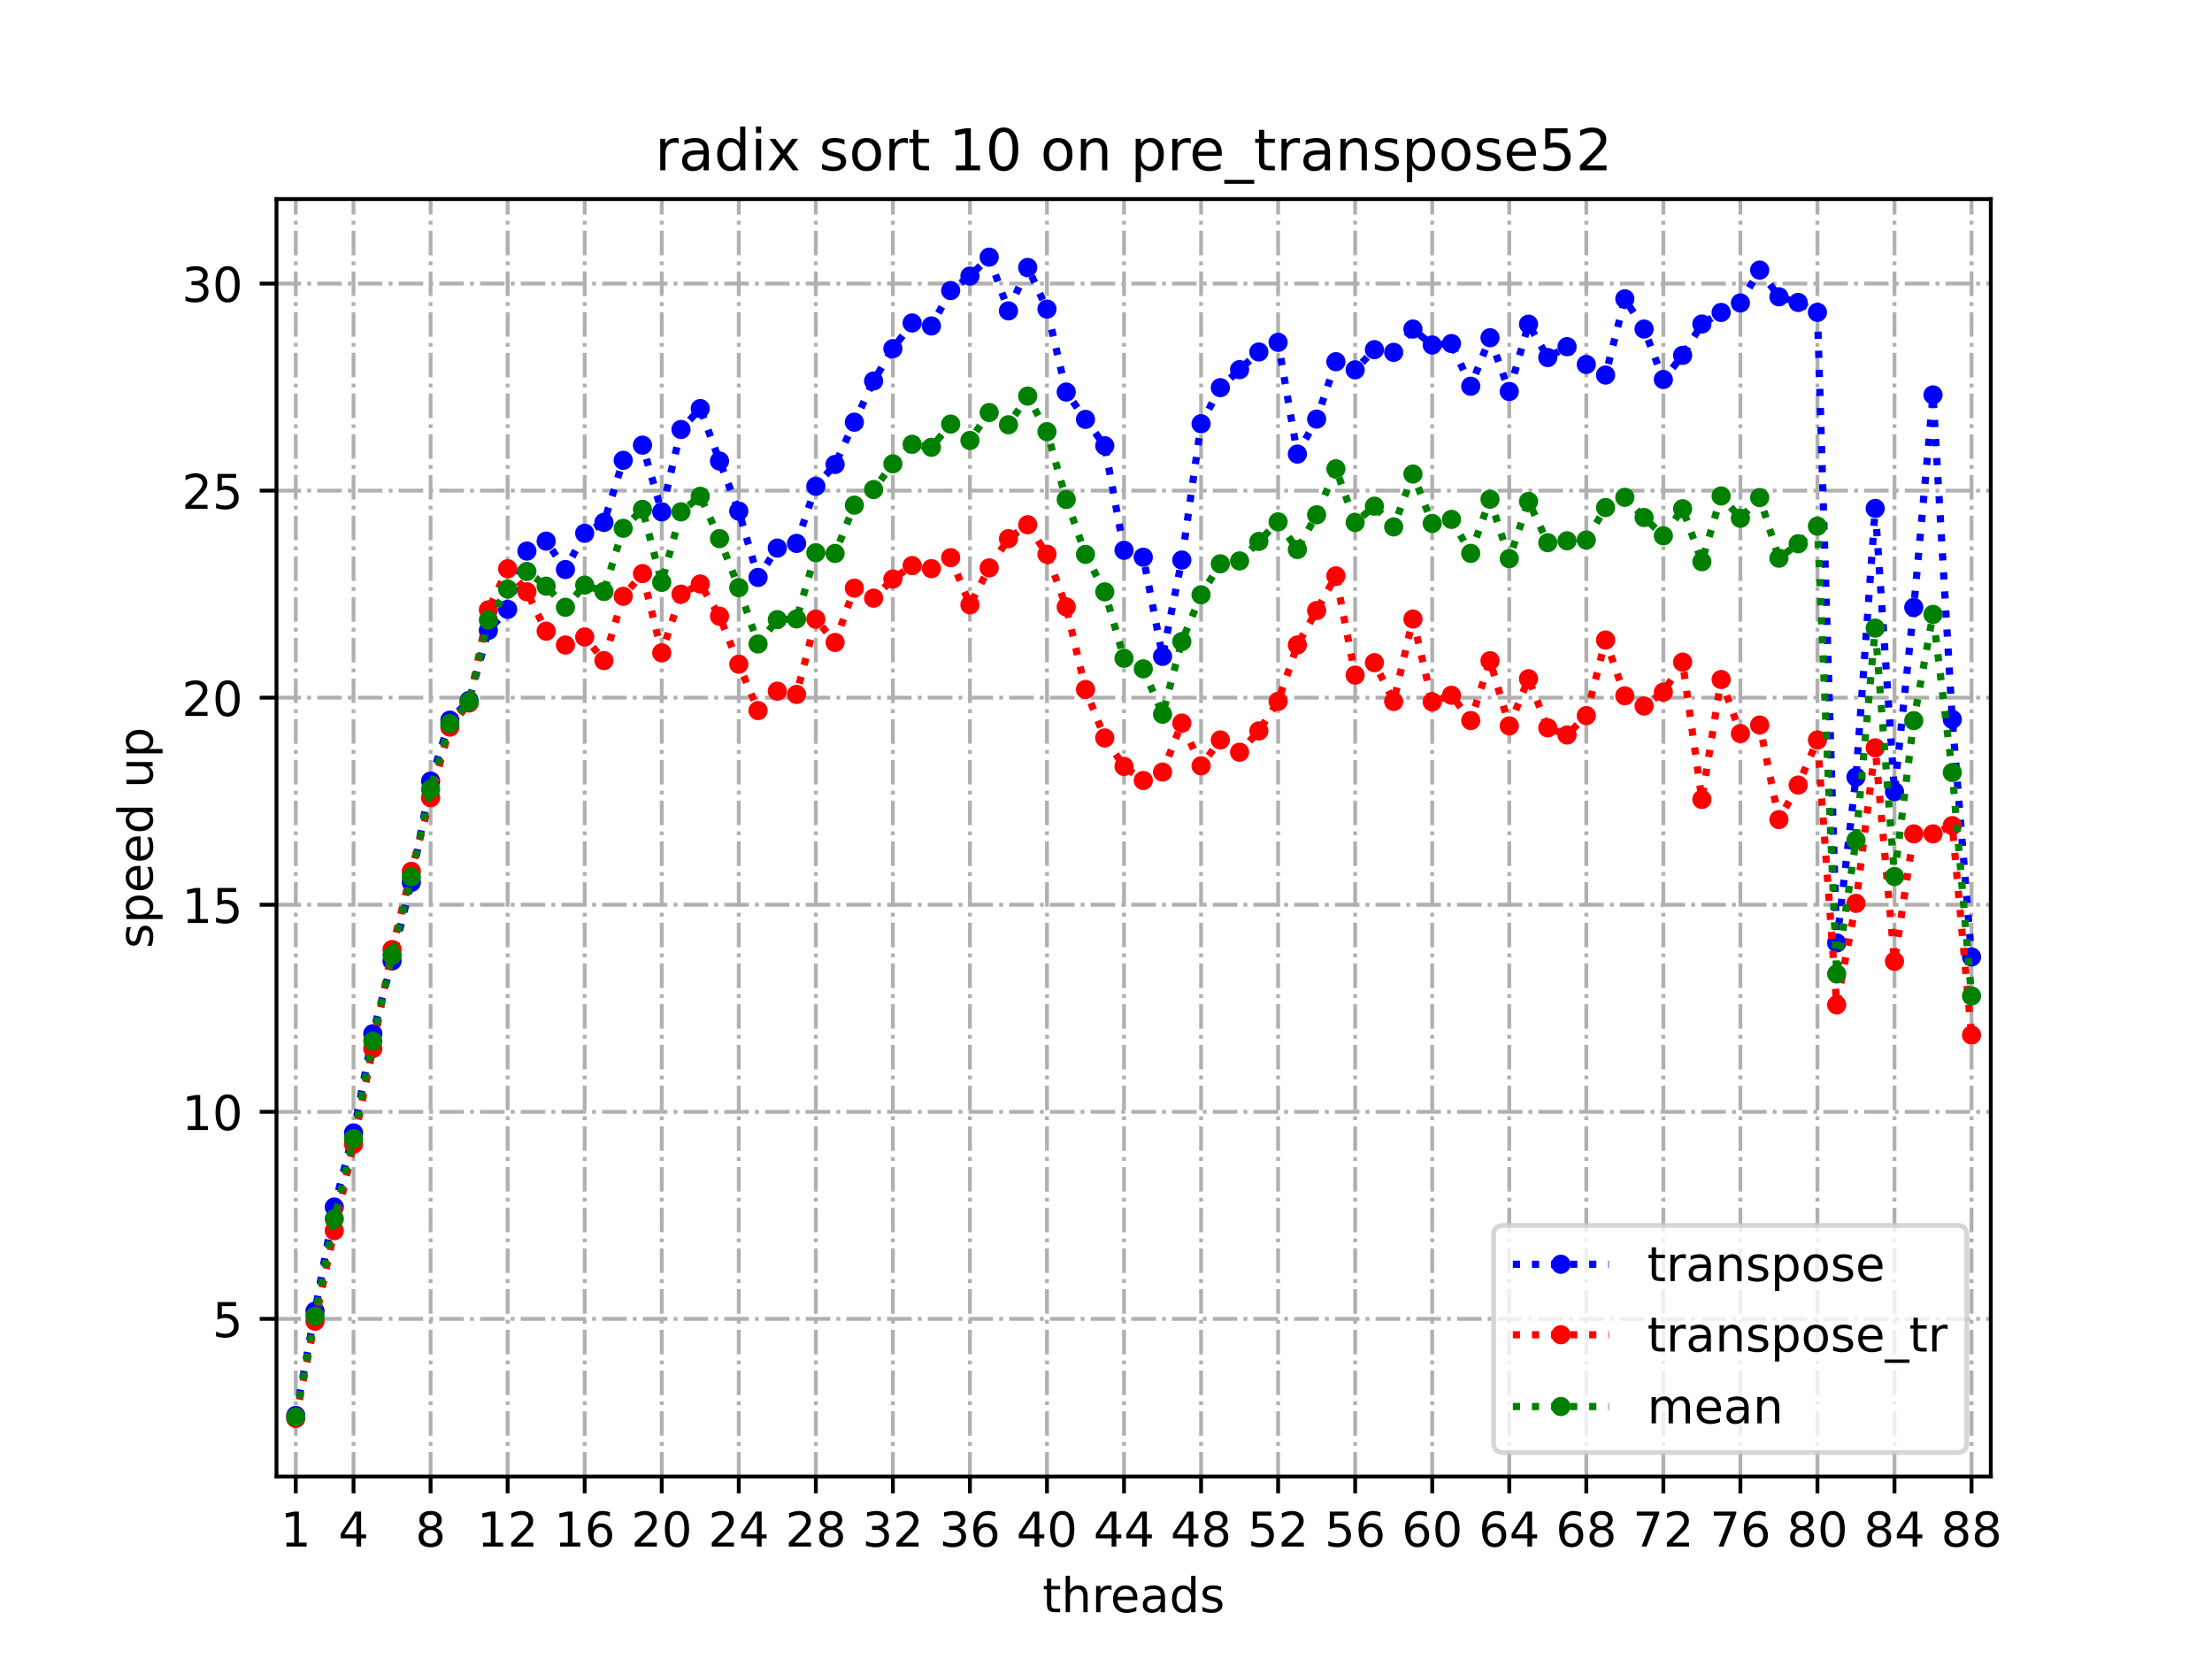 <?xml version="1.0" encoding="utf-8" standalone="no"?>
<!DOCTYPE svg PUBLIC "-//W3C//DTD SVG 1.1//EN"
  "http://www.w3.org/Graphics/SVG/1.1/DTD/svg11.dtd">
<!-- Created with matplotlib (https://matplotlib.org/) -->
<svg height="345.6pt" version="1.1" viewBox="0 0 460.8 345.6" width="460.8pt" xmlns="http://www.w3.org/2000/svg" xmlns:xlink="http://www.w3.org/1999/xlink">
 <defs>
  <style type="text/css">*{stroke-linecap:butt;stroke-linejoin:round;}</style>
 </defs>
 <g id="figure_1">
  <g id="patch_1">
   <path d="M 0 345.6 
L 460.8 345.6 
L 460.8 0 
L 0 0 
z
" style="fill:#ffffff;"/>
  </g>
  <g id="axes_1">
   <g id="patch_2">
    <path d="M 57.6 307.584 
L 414.72 307.584 
L 414.72 41.472 
L 57.6 41.472 
z
" style="fill:#ffffff;"/>
   </g>
   <g id="matplotlib.axis_1">
    <g id="xtick_1">
     <g id="line2d_1">
      <path clip-path="url(#p794a167f09)" d="M 61.613 307.584 
L 61.613 41.472 
" style="fill:none;stroke:#b0b0b0;stroke-dasharray:5.12,1.28,0.8,1.28;stroke-dashoffset:0;stroke-width:0.8;"/>
     </g>
     <g id="line2d_2">
      <defs>
       <path d="M 0 0 
L 0 3.5 
" id="mcffacd203e" style="stroke:#000000;stroke-width:0.8;"/>
      </defs>
      <g>
       <use style="stroke:#000000;stroke-width:0.8;" x="61.613" xlink:href="#mcffacd203e" y="307.584"/>
      </g>
     </g>
     <g id="text_1">
      <!-- 1 -->
      <g transform="translate(58.431 322.182)scale(0.1 -0.1)">
       <defs>
        <path d="M 12.406 8.297 
L 28.516 8.297 
L 28.516 63.922 
L 10.984 60.406 
L 10.984 69.391 
L 28.422 72.906 
L 38.281 72.906 
L 38.281 8.297 
L 54.391 8.297 
L 54.391 0 
L 12.406 0 
z
" id="DejaVuSans-49"/>
       </defs>
       <use xlink:href="#DejaVuSans-49"/>
      </g>
     </g>
    </g>
    <g id="xtick_2">
     <g id="line2d_3">
      <path clip-path="url(#p794a167f09)" d="M 73.65 307.584 
L 73.65 41.472 
" style="fill:none;stroke:#b0b0b0;stroke-dasharray:5.12,1.28,0.8,1.28;stroke-dashoffset:0;stroke-width:0.8;"/>
     </g>
     <g id="line2d_4">
      <g>
       <use style="stroke:#000000;stroke-width:0.8;" x="73.65" xlink:href="#mcffacd203e" y="307.584"/>
      </g>
     </g>
     <g id="text_2">
      <!-- 4 -->
      <g transform="translate(70.469 322.182)scale(0.1 -0.1)">
       <defs>
        <path d="M 37.797 64.312 
L 12.891 25.391 
L 37.797 25.391 
z
M 35.203 72.906 
L 47.609 72.906 
L 47.609 25.391 
L 58.016 25.391 
L 58.016 17.188 
L 47.609 17.188 
L 47.609 0 
L 37.797 0 
L 37.797 17.188 
L 4.891 17.188 
L 4.891 26.703 
z
" id="DejaVuSans-52"/>
       </defs>
       <use xlink:href="#DejaVuSans-52"/>
      </g>
     </g>
    </g>
    <g id="xtick_3">
     <g id="line2d_5">
      <path clip-path="url(#p794a167f09)" d="M 89.701 307.584 
L 89.701 41.472 
" style="fill:none;stroke:#b0b0b0;stroke-dasharray:5.12,1.28,0.8,1.28;stroke-dashoffset:0;stroke-width:0.8;"/>
     </g>
     <g id="line2d_6">
      <g>
       <use style="stroke:#000000;stroke-width:0.8;" x="89.701" xlink:href="#mcffacd203e" y="307.584"/>
      </g>
     </g>
     <g id="text_3">
      <!-- 8 -->
      <g transform="translate(86.519 322.182)scale(0.1 -0.1)">
       <defs>
        <path d="M 31.781 34.625 
Q 24.75 34.625 20.719 30.859 
Q 16.703 27.094 16.703 20.516 
Q 16.703 13.922 20.719 10.156 
Q 24.75 6.391 31.781 6.391 
Q 38.812 6.391 42.859 10.172 
Q 46.922 13.969 46.922 20.516 
Q 46.922 27.094 42.891 30.859 
Q 38.875 34.625 31.781 34.625 
z
M 21.922 38.812 
Q 15.578 40.375 12.031 44.719 
Q 8.5 49.078 8.5 55.328 
Q 8.5 64.062 14.719 69.141 
Q 20.953 74.219 31.781 74.219 
Q 42.672 74.219 48.875 69.141 
Q 55.078 64.062 55.078 55.328 
Q 55.078 49.078 51.531 44.719 
Q 48 40.375 41.703 38.812 
Q 48.828 37.156 52.797 32.312 
Q 56.781 27.484 56.781 20.516 
Q 56.781 9.906 50.312 4.234 
Q 43.844 -1.422 31.781 -1.422 
Q 19.734 -1.422 13.25 4.234 
Q 6.781 9.906 6.781 20.516 
Q 6.781 27.484 10.781 32.312 
Q 14.797 37.156 21.922 38.812 
z
M 18.312 54.391 
Q 18.312 48.734 21.844 45.562 
Q 25.391 42.391 31.781 42.391 
Q 38.141 42.391 41.719 45.562 
Q 45.312 48.734 45.312 54.391 
Q 45.312 60.062 41.719 63.234 
Q 38.141 66.406 31.781 66.406 
Q 25.391 66.406 21.844 63.234 
Q 18.312 60.062 18.312 54.391 
z
" id="DejaVuSans-56"/>
       </defs>
       <use xlink:href="#DejaVuSans-56"/>
      </g>
     </g>
    </g>
    <g id="xtick_4">
     <g id="line2d_7">
      <path clip-path="url(#p794a167f09)" d="M 105.751 307.584 
L 105.751 41.472 
" style="fill:none;stroke:#b0b0b0;stroke-dasharray:5.12,1.28,0.8,1.28;stroke-dashoffset:0;stroke-width:0.8;"/>
     </g>
     <g id="line2d_8">
      <g>
       <use style="stroke:#000000;stroke-width:0.8;" x="105.751" xlink:href="#mcffacd203e" y="307.584"/>
      </g>
     </g>
     <g id="text_4">
      <!-- 12 -->
      <g transform="translate(99.389 322.182)scale(0.1 -0.1)">
       <defs>
        <path d="M 19.188 8.297 
L 53.609 8.297 
L 53.609 0 
L 7.328 0 
L 7.328 8.297 
Q 12.938 14.109 22.625 23.891 
Q 32.328 33.688 34.812 36.531 
Q 39.547 41.844 41.422 45.531 
Q 43.312 49.219 43.312 52.781 
Q 43.312 58.594 39.234 62.25 
Q 35.156 65.922 28.609 65.922 
Q 23.969 65.922 18.812 64.312 
Q 13.672 62.703 7.812 59.422 
L 7.812 69.391 
Q 13.766 71.781 18.938 73 
Q 24.125 74.219 28.422 74.219 
Q 39.75 74.219 46.484 68.547 
Q 53.219 62.891 53.219 53.422 
Q 53.219 48.922 51.531 44.891 
Q 49.859 40.875 45.406 35.406 
Q 44.188 33.984 37.641 27.219 
Q 31.109 20.453 19.188 8.297 
z
" id="DejaVuSans-50"/>
       </defs>
       <use xlink:href="#DejaVuSans-49"/>
       <use x="63.623" xlink:href="#DejaVuSans-50"/>
      </g>
     </g>
    </g>
    <g id="xtick_5">
     <g id="line2d_9">
      <path clip-path="url(#p794a167f09)" d="M 121.801 307.584 
L 121.801 41.472 
" style="fill:none;stroke:#b0b0b0;stroke-dasharray:5.12,1.28,0.8,1.28;stroke-dashoffset:0;stroke-width:0.8;"/>
     </g>
     <g id="line2d_10">
      <g>
       <use style="stroke:#000000;stroke-width:0.8;" x="121.801" xlink:href="#mcffacd203e" y="307.584"/>
      </g>
     </g>
     <g id="text_5">
      <!-- 16 -->
      <g transform="translate(115.439 322.182)scale(0.1 -0.1)">
       <defs>
        <path d="M 33.016 40.375 
Q 26.375 40.375 22.484 35.828 
Q 18.609 31.297 18.609 23.391 
Q 18.609 15.531 22.484 10.953 
Q 26.375 6.391 33.016 6.391 
Q 39.656 6.391 43.531 10.953 
Q 47.406 15.531 47.406 23.391 
Q 47.406 31.297 43.531 35.828 
Q 39.656 40.375 33.016 40.375 
z
M 52.594 71.297 
L 52.594 62.312 
Q 48.875 64.062 45.094 64.984 
Q 41.312 65.922 37.594 65.922 
Q 27.828 65.922 22.672 59.328 
Q 17.531 52.734 16.797 39.406 
Q 19.672 43.656 24.016 45.922 
Q 28.375 48.188 33.594 48.188 
Q 44.578 48.188 50.953 41.516 
Q 57.328 34.859 57.328 23.391 
Q 57.328 12.156 50.688 5.359 
Q 44.047 -1.422 33.016 -1.422 
Q 20.359 -1.422 13.672 8.266 
Q 6.984 17.969 6.984 36.375 
Q 6.984 53.656 15.188 63.938 
Q 23.391 74.219 37.203 74.219 
Q 40.922 74.219 44.703 73.484 
Q 48.484 72.75 52.594 71.297 
z
" id="DejaVuSans-54"/>
       </defs>
       <use xlink:href="#DejaVuSans-49"/>
       <use x="63.623" xlink:href="#DejaVuSans-54"/>
      </g>
     </g>
    </g>
    <g id="xtick_6">
     <g id="line2d_11">
      <path clip-path="url(#p794a167f09)" d="M 137.852 307.584 
L 137.852 41.472 
" style="fill:none;stroke:#b0b0b0;stroke-dasharray:5.12,1.28,0.8,1.28;stroke-dashoffset:0;stroke-width:0.8;"/>
     </g>
     <g id="line2d_12">
      <g>
       <use style="stroke:#000000;stroke-width:0.8;" x="137.852" xlink:href="#mcffacd203e" y="307.584"/>
      </g>
     </g>
     <g id="text_6">
      <!-- 20 -->
      <g transform="translate(131.489 322.182)scale(0.1 -0.1)">
       <defs>
        <path d="M 31.781 66.406 
Q 24.172 66.406 20.328 58.906 
Q 16.5 51.422 16.5 36.375 
Q 16.5 21.391 20.328 13.891 
Q 24.172 6.391 31.781 6.391 
Q 39.453 6.391 43.281 13.891 
Q 47.125 21.391 47.125 36.375 
Q 47.125 51.422 43.281 58.906 
Q 39.453 66.406 31.781 66.406 
z
M 31.781 74.219 
Q 44.047 74.219 50.516 64.516 
Q 56.984 54.828 56.984 36.375 
Q 56.984 17.969 50.516 8.266 
Q 44.047 -1.422 31.781 -1.422 
Q 19.531 -1.422 13.062 8.266 
Q 6.594 17.969 6.594 36.375 
Q 6.594 54.828 13.062 64.516 
Q 19.531 74.219 31.781 74.219 
z
" id="DejaVuSans-48"/>
       </defs>
       <use xlink:href="#DejaVuSans-50"/>
       <use x="63.623" xlink:href="#DejaVuSans-48"/>
      </g>
     </g>
    </g>
    <g id="xtick_7">
     <g id="line2d_13">
      <path clip-path="url(#p794a167f09)" d="M 153.902 307.584 
L 153.902 41.472 
" style="fill:none;stroke:#b0b0b0;stroke-dasharray:5.12,1.28,0.8,1.28;stroke-dashoffset:0;stroke-width:0.8;"/>
     </g>
     <g id="line2d_14">
      <g>
       <use style="stroke:#000000;stroke-width:0.8;" x="153.902" xlink:href="#mcffacd203e" y="307.584"/>
      </g>
     </g>
     <g id="text_7">
      <!-- 24 -->
      <g transform="translate(147.54 322.182)scale(0.1 -0.1)">
       <use xlink:href="#DejaVuSans-50"/>
       <use x="63.623" xlink:href="#DejaVuSans-52"/>
      </g>
     </g>
    </g>
    <g id="xtick_8">
     <g id="line2d_15">
      <path clip-path="url(#p794a167f09)" d="M 169.952 307.584 
L 169.952 41.472 
" style="fill:none;stroke:#b0b0b0;stroke-dasharray:5.12,1.28,0.8,1.28;stroke-dashoffset:0;stroke-width:0.8;"/>
     </g>
     <g id="line2d_16">
      <g>
       <use style="stroke:#000000;stroke-width:0.8;" x="169.952" xlink:href="#mcffacd203e" y="307.584"/>
      </g>
     </g>
     <g id="text_8">
      <!-- 28 -->
      <g transform="translate(163.59 322.182)scale(0.1 -0.1)">
       <use xlink:href="#DejaVuSans-50"/>
       <use x="63.623" xlink:href="#DejaVuSans-56"/>
      </g>
     </g>
    </g>
    <g id="xtick_9">
     <g id="line2d_17">
      <path clip-path="url(#p794a167f09)" d="M 186.003 307.584 
L 186.003 41.472 
" style="fill:none;stroke:#b0b0b0;stroke-dasharray:5.12,1.28,0.8,1.28;stroke-dashoffset:0;stroke-width:0.8;"/>
     </g>
     <g id="line2d_18">
      <g>
       <use style="stroke:#000000;stroke-width:0.8;" x="186.003" xlink:href="#mcffacd203e" y="307.584"/>
      </g>
     </g>
     <g id="text_9">
      <!-- 32 -->
      <g transform="translate(179.64 322.182)scale(0.1 -0.1)">
       <defs>
        <path d="M 40.578 39.312 
Q 47.656 37.797 51.625 33 
Q 55.609 28.219 55.609 21.188 
Q 55.609 10.406 48.188 4.484 
Q 40.766 -1.422 27.094 -1.422 
Q 22.516 -1.422 17.656 -0.516 
Q 12.797 0.391 7.625 2.203 
L 7.625 11.719 
Q 11.719 9.328 16.594 8.109 
Q 21.484 6.891 26.812 6.891 
Q 36.078 6.891 40.938 10.547 
Q 45.797 14.203 45.797 21.188 
Q 45.797 27.641 41.281 31.266 
Q 36.766 34.906 28.719 34.906 
L 20.219 34.906 
L 20.219 43.016 
L 29.109 43.016 
Q 36.375 43.016 40.234 45.922 
Q 44.094 48.828 44.094 54.297 
Q 44.094 59.906 40.109 62.906 
Q 36.141 65.922 28.719 65.922 
Q 24.656 65.922 20.016 65.031 
Q 15.375 64.156 9.812 62.312 
L 9.812 71.094 
Q 15.438 72.656 20.344 73.438 
Q 25.25 74.219 29.594 74.219 
Q 40.828 74.219 47.359 69.109 
Q 53.906 64.016 53.906 55.328 
Q 53.906 49.266 50.438 45.094 
Q 46.969 40.922 40.578 39.312 
z
" id="DejaVuSans-51"/>
       </defs>
       <use xlink:href="#DejaVuSans-51"/>
       <use x="63.623" xlink:href="#DejaVuSans-50"/>
      </g>
     </g>
    </g>
    <g id="xtick_10">
     <g id="line2d_19">
      <path clip-path="url(#p794a167f09)" d="M 202.053 307.584 
L 202.053 41.472 
" style="fill:none;stroke:#b0b0b0;stroke-dasharray:5.12,1.28,0.8,1.28;stroke-dashoffset:0;stroke-width:0.8;"/>
     </g>
     <g id="line2d_20">
      <g>
       <use style="stroke:#000000;stroke-width:0.8;" x="202.053" xlink:href="#mcffacd203e" y="307.584"/>
      </g>
     </g>
     <g id="text_10">
      <!-- 36 -->
      <g transform="translate(195.691 322.182)scale(0.1 -0.1)">
       <use xlink:href="#DejaVuSans-51"/>
       <use x="63.623" xlink:href="#DejaVuSans-54"/>
      </g>
     </g>
    </g>
    <g id="xtick_11">
     <g id="line2d_21">
      <path clip-path="url(#p794a167f09)" d="M 218.103 307.584 
L 218.103 41.472 
" style="fill:none;stroke:#b0b0b0;stroke-dasharray:5.12,1.28,0.8,1.28;stroke-dashoffset:0;stroke-width:0.8;"/>
     </g>
     <g id="line2d_22">
      <g>
       <use style="stroke:#000000;stroke-width:0.8;" x="218.103" xlink:href="#mcffacd203e" y="307.584"/>
      </g>
     </g>
     <g id="text_11">
      <!-- 40 -->
      <g transform="translate(211.741 322.182)scale(0.1 -0.1)">
       <use xlink:href="#DejaVuSans-52"/>
       <use x="63.623" xlink:href="#DejaVuSans-48"/>
      </g>
     </g>
    </g>
    <g id="xtick_12">
     <g id="line2d_23">
      <path clip-path="url(#p794a167f09)" d="M 234.154 307.584 
L 234.154 41.472 
" style="fill:none;stroke:#b0b0b0;stroke-dasharray:5.12,1.28,0.8,1.28;stroke-dashoffset:0;stroke-width:0.8;"/>
     </g>
     <g id="line2d_24">
      <g>
       <use style="stroke:#000000;stroke-width:0.8;" x="234.154" xlink:href="#mcffacd203e" y="307.584"/>
      </g>
     </g>
     <g id="text_12">
      <!-- 44 -->
      <g transform="translate(227.791 322.182)scale(0.1 -0.1)">
       <use xlink:href="#DejaVuSans-52"/>
       <use x="63.623" xlink:href="#DejaVuSans-52"/>
      </g>
     </g>
    </g>
    <g id="xtick_13">
     <g id="line2d_25">
      <path clip-path="url(#p794a167f09)" d="M 250.204 307.584 
L 250.204 41.472 
" style="fill:none;stroke:#b0b0b0;stroke-dasharray:5.12,1.28,0.8,1.28;stroke-dashoffset:0;stroke-width:0.8;"/>
     </g>
     <g id="line2d_26">
      <g>
       <use style="stroke:#000000;stroke-width:0.8;" x="250.204" xlink:href="#mcffacd203e" y="307.584"/>
      </g>
     </g>
     <g id="text_13">
      <!-- 48 -->
      <g transform="translate(243.842 322.182)scale(0.1 -0.1)">
       <use xlink:href="#DejaVuSans-52"/>
       <use x="63.623" xlink:href="#DejaVuSans-56"/>
      </g>
     </g>
    </g>
    <g id="xtick_14">
     <g id="line2d_27">
      <path clip-path="url(#p794a167f09)" d="M 266.254 307.584 
L 266.254 41.472 
" style="fill:none;stroke:#b0b0b0;stroke-dasharray:5.12,1.28,0.8,1.28;stroke-dashoffset:0;stroke-width:0.8;"/>
     </g>
     <g id="line2d_28">
      <g>
       <use style="stroke:#000000;stroke-width:0.8;" x="266.254" xlink:href="#mcffacd203e" y="307.584"/>
      </g>
     </g>
     <g id="text_14">
      <!-- 52 -->
      <g transform="translate(259.892 322.182)scale(0.1 -0.1)">
       <defs>
        <path d="M 10.797 72.906 
L 49.516 72.906 
L 49.516 64.594 
L 19.828 64.594 
L 19.828 46.734 
Q 21.969 47.469 24.109 47.828 
Q 26.266 48.188 28.422 48.188 
Q 40.625 48.188 47.75 41.5 
Q 54.891 34.812 54.891 23.391 
Q 54.891 11.625 47.562 5.094 
Q 40.234 -1.422 26.906 -1.422 
Q 22.312 -1.422 17.547 -0.641 
Q 12.797 0.141 7.719 1.703 
L 7.719 11.625 
Q 12.109 9.234 16.797 8.062 
Q 21.484 6.891 26.703 6.891 
Q 35.156 6.891 40.078 11.328 
Q 45.016 15.766 45.016 23.391 
Q 45.016 31 40.078 35.438 
Q 35.156 39.891 26.703 39.891 
Q 22.75 39.891 18.812 39.016 
Q 14.891 38.141 10.797 36.281 
z
" id="DejaVuSans-53"/>
       </defs>
       <use xlink:href="#DejaVuSans-53"/>
       <use x="63.623" xlink:href="#DejaVuSans-50"/>
      </g>
     </g>
    </g>
    <g id="xtick_15">
     <g id="line2d_29">
      <path clip-path="url(#p794a167f09)" d="M 282.305 307.584 
L 282.305 41.472 
" style="fill:none;stroke:#b0b0b0;stroke-dasharray:5.12,1.28,0.8,1.28;stroke-dashoffset:0;stroke-width:0.8;"/>
     </g>
     <g id="line2d_30">
      <g>
       <use style="stroke:#000000;stroke-width:0.8;" x="282.305" xlink:href="#mcffacd203e" y="307.584"/>
      </g>
     </g>
     <g id="text_15">
      <!-- 56 -->
      <g transform="translate(275.942 322.182)scale(0.1 -0.1)">
       <use xlink:href="#DejaVuSans-53"/>
       <use x="63.623" xlink:href="#DejaVuSans-54"/>
      </g>
     </g>
    </g>
    <g id="xtick_16">
     <g id="line2d_31">
      <path clip-path="url(#p794a167f09)" d="M 298.355 307.584 
L 298.355 41.472 
" style="fill:none;stroke:#b0b0b0;stroke-dasharray:5.12,1.28,0.8,1.28;stroke-dashoffset:0;stroke-width:0.8;"/>
     </g>
     <g id="line2d_32">
      <g>
       <use style="stroke:#000000;stroke-width:0.8;" x="298.355" xlink:href="#mcffacd203e" y="307.584"/>
      </g>
     </g>
     <g id="text_16">
      <!-- 60 -->
      <g transform="translate(291.993 322.182)scale(0.1 -0.1)">
       <use xlink:href="#DejaVuSans-54"/>
       <use x="63.623" xlink:href="#DejaVuSans-48"/>
      </g>
     </g>
    </g>
    <g id="xtick_17">
     <g id="line2d_33">
      <path clip-path="url(#p794a167f09)" d="M 314.405 307.584 
L 314.405 41.472 
" style="fill:none;stroke:#b0b0b0;stroke-dasharray:5.12,1.28,0.8,1.28;stroke-dashoffset:0;stroke-width:0.8;"/>
     </g>
     <g id="line2d_34">
      <g>
       <use style="stroke:#000000;stroke-width:0.8;" x="314.405" xlink:href="#mcffacd203e" y="307.584"/>
      </g>
     </g>
     <g id="text_17">
      <!-- 64 -->
      <g transform="translate(308.043 322.182)scale(0.1 -0.1)">
       <use xlink:href="#DejaVuSans-54"/>
       <use x="63.623" xlink:href="#DejaVuSans-52"/>
      </g>
     </g>
    </g>
    <g id="xtick_18">
     <g id="line2d_35">
      <path clip-path="url(#p794a167f09)" d="M 330.456 307.584 
L 330.456 41.472 
" style="fill:none;stroke:#b0b0b0;stroke-dasharray:5.12,1.28,0.8,1.28;stroke-dashoffset:0;stroke-width:0.8;"/>
     </g>
     <g id="line2d_36">
      <g>
       <use style="stroke:#000000;stroke-width:0.8;" x="330.456" xlink:href="#mcffacd203e" y="307.584"/>
      </g>
     </g>
     <g id="text_18">
      <!-- 68 -->
      <g transform="translate(324.093 322.182)scale(0.1 -0.1)">
       <use xlink:href="#DejaVuSans-54"/>
       <use x="63.623" xlink:href="#DejaVuSans-56"/>
      </g>
     </g>
    </g>
    <g id="xtick_19">
     <g id="line2d_37">
      <path clip-path="url(#p794a167f09)" d="M 346.506 307.584 
L 346.506 41.472 
" style="fill:none;stroke:#b0b0b0;stroke-dasharray:5.12,1.28,0.8,1.28;stroke-dashoffset:0;stroke-width:0.8;"/>
     </g>
     <g id="line2d_38">
      <g>
       <use style="stroke:#000000;stroke-width:0.8;" x="346.506" xlink:href="#mcffacd203e" y="307.584"/>
      </g>
     </g>
     <g id="text_19">
      <!-- 72 -->
      <g transform="translate(340.144 322.182)scale(0.1 -0.1)">
       <defs>
        <path d="M 8.203 72.906 
L 55.078 72.906 
L 55.078 68.703 
L 28.609 0 
L 18.312 0 
L 43.219 64.594 
L 8.203 64.594 
z
" id="DejaVuSans-55"/>
       </defs>
       <use xlink:href="#DejaVuSans-55"/>
       <use x="63.623" xlink:href="#DejaVuSans-50"/>
      </g>
     </g>
    </g>
    <g id="xtick_20">
     <g id="line2d_39">
      <path clip-path="url(#p794a167f09)" d="M 362.556 307.584 
L 362.556 41.472 
" style="fill:none;stroke:#b0b0b0;stroke-dasharray:5.12,1.28,0.8,1.28;stroke-dashoffset:0;stroke-width:0.8;"/>
     </g>
     <g id="line2d_40">
      <g>
       <use style="stroke:#000000;stroke-width:0.8;" x="362.556" xlink:href="#mcffacd203e" y="307.584"/>
      </g>
     </g>
     <g id="text_20">
      <!-- 76 -->
      <g transform="translate(356.194 322.182)scale(0.1 -0.1)">
       <use xlink:href="#DejaVuSans-55"/>
       <use x="63.623" xlink:href="#DejaVuSans-54"/>
      </g>
     </g>
    </g>
    <g id="xtick_21">
     <g id="line2d_41">
      <path clip-path="url(#p794a167f09)" d="M 378.607 307.584 
L 378.607 41.472 
" style="fill:none;stroke:#b0b0b0;stroke-dasharray:5.12,1.28,0.8,1.28;stroke-dashoffset:0;stroke-width:0.8;"/>
     </g>
     <g id="line2d_42">
      <g>
       <use style="stroke:#000000;stroke-width:0.8;" x="378.607" xlink:href="#mcffacd203e" y="307.584"/>
      </g>
     </g>
     <g id="text_21">
      <!-- 80 -->
      <g transform="translate(372.244 322.182)scale(0.1 -0.1)">
       <use xlink:href="#DejaVuSans-56"/>
       <use x="63.623" xlink:href="#DejaVuSans-48"/>
      </g>
     </g>
    </g>
    <g id="xtick_22">
     <g id="line2d_43">
      <path clip-path="url(#p794a167f09)" d="M 394.657 307.584 
L 394.657 41.472 
" style="fill:none;stroke:#b0b0b0;stroke-dasharray:5.12,1.28,0.8,1.28;stroke-dashoffset:0;stroke-width:0.8;"/>
     </g>
     <g id="line2d_44">
      <g>
       <use style="stroke:#000000;stroke-width:0.8;" x="394.657" xlink:href="#mcffacd203e" y="307.584"/>
      </g>
     </g>
     <g id="text_22">
      <!-- 84 -->
      <g transform="translate(388.295 322.182)scale(0.1 -0.1)">
       <use xlink:href="#DejaVuSans-56"/>
       <use x="63.623" xlink:href="#DejaVuSans-52"/>
      </g>
     </g>
    </g>
    <g id="xtick_23">
     <g id="line2d_45">
      <path clip-path="url(#p794a167f09)" d="M 410.707 307.584 
L 410.707 41.472 
" style="fill:none;stroke:#b0b0b0;stroke-dasharray:5.12,1.28,0.8,1.28;stroke-dashoffset:0;stroke-width:0.8;"/>
     </g>
     <g id="line2d_46">
      <g>
       <use style="stroke:#000000;stroke-width:0.8;" x="410.707" xlink:href="#mcffacd203e" y="307.584"/>
      </g>
     </g>
     <g id="text_23">
      <!-- 88 -->
      <g transform="translate(404.345 322.182)scale(0.1 -0.1)">
       <use xlink:href="#DejaVuSans-56"/>
       <use x="63.623" xlink:href="#DejaVuSans-56"/>
      </g>
     </g>
    </g>
    <g id="text_24">
     <!-- threads -->
     <g transform="translate(217.169 335.861)scale(0.1 -0.1)">
      <defs>
       <path d="M 18.312 70.219 
L 18.312 54.688 
L 36.812 54.688 
L 36.812 47.703 
L 18.312 47.703 
L 18.312 18.016 
Q 18.312 11.328 20.141 9.422 
Q 21.969 7.516 27.594 7.516 
L 36.812 7.516 
L 36.812 0 
L 27.594 0 
Q 17.188 0 13.234 3.875 
Q 9.281 7.766 9.281 18.016 
L 9.281 47.703 
L 2.688 47.703 
L 2.688 54.688 
L 9.281 54.688 
L 9.281 70.219 
z
" id="DejaVuSans-116"/>
       <path d="M 54.891 33.016 
L 54.891 0 
L 45.906 0 
L 45.906 32.719 
Q 45.906 40.484 42.875 44.328 
Q 39.844 48.188 33.797 48.188 
Q 26.516 48.188 22.312 43.547 
Q 18.109 38.922 18.109 30.906 
L 18.109 0 
L 9.078 0 
L 9.078 75.984 
L 18.109 75.984 
L 18.109 46.188 
Q 21.344 51.125 25.703 53.562 
Q 30.078 56 35.797 56 
Q 45.219 56 50.047 50.172 
Q 54.891 44.344 54.891 33.016 
z
" id="DejaVuSans-104"/>
       <path d="M 41.109 46.297 
Q 39.594 47.172 37.812 47.578 
Q 36.031 48 33.891 48 
Q 26.266 48 22.188 43.047 
Q 18.109 38.094 18.109 28.812 
L 18.109 0 
L 9.078 0 
L 9.078 54.688 
L 18.109 54.688 
L 18.109 46.188 
Q 20.953 51.172 25.484 53.578 
Q 30.031 56 36.531 56 
Q 37.453 56 38.578 55.875 
Q 39.703 55.766 41.062 55.516 
z
" id="DejaVuSans-114"/>
       <path d="M 56.203 29.594 
L 56.203 25.203 
L 14.891 25.203 
Q 15.484 15.922 20.484 11.062 
Q 25.484 6.203 34.422 6.203 
Q 39.594 6.203 44.453 7.469 
Q 49.312 8.734 54.109 11.281 
L 54.109 2.781 
Q 49.266 0.734 44.188 -0.344 
Q 39.109 -1.422 33.891 -1.422 
Q 20.797 -1.422 13.156 6.188 
Q 5.516 13.812 5.516 26.812 
Q 5.516 40.234 12.766 48.109 
Q 20.016 56 32.328 56 
Q 43.359 56 49.781 48.891 
Q 56.203 41.797 56.203 29.594 
z
M 47.219 32.234 
Q 47.125 39.594 43.094 43.984 
Q 39.062 48.391 32.422 48.391 
Q 24.906 48.391 20.391 44.141 
Q 15.875 39.891 15.188 32.172 
z
" id="DejaVuSans-101"/>
       <path d="M 34.281 27.484 
Q 23.391 27.484 19.188 25 
Q 14.984 22.516 14.984 16.5 
Q 14.984 11.719 18.141 8.906 
Q 21.297 6.109 26.703 6.109 
Q 34.188 6.109 38.703 11.406 
Q 43.219 16.703 43.219 25.484 
L 43.219 27.484 
z
M 52.203 31.203 
L 52.203 0 
L 43.219 0 
L 43.219 8.297 
Q 40.141 3.328 35.547 0.953 
Q 30.953 -1.422 24.312 -1.422 
Q 15.922 -1.422 10.953 3.297 
Q 6 8.016 6 15.922 
Q 6 25.141 12.172 29.828 
Q 18.359 34.516 30.609 34.516 
L 43.219 34.516 
L 43.219 35.406 
Q 43.219 41.609 39.141 45 
Q 35.062 48.391 27.688 48.391 
Q 23 48.391 18.547 47.266 
Q 14.109 46.141 10.016 43.891 
L 10.016 52.203 
Q 14.938 54.109 19.578 55.047 
Q 24.219 56 28.609 56 
Q 40.484 56 46.344 49.844 
Q 52.203 43.703 52.203 31.203 
z
" id="DejaVuSans-97"/>
       <path d="M 45.406 46.391 
L 45.406 75.984 
L 54.391 75.984 
L 54.391 0 
L 45.406 0 
L 45.406 8.203 
Q 42.578 3.328 38.25 0.953 
Q 33.938 -1.422 27.875 -1.422 
Q 17.969 -1.422 11.734 6.484 
Q 5.516 14.406 5.516 27.297 
Q 5.516 40.188 11.734 48.094 
Q 17.969 56 27.875 56 
Q 33.938 56 38.25 53.625 
Q 42.578 51.266 45.406 46.391 
z
M 14.797 27.297 
Q 14.797 17.391 18.875 11.75 
Q 22.953 6.109 30.078 6.109 
Q 37.203 6.109 41.297 11.75 
Q 45.406 17.391 45.406 27.297 
Q 45.406 37.203 41.297 42.844 
Q 37.203 48.484 30.078 48.484 
Q 22.953 48.484 18.875 42.844 
Q 14.797 37.203 14.797 27.297 
z
" id="DejaVuSans-100"/>
       <path d="M 44.281 53.078 
L 44.281 44.578 
Q 40.484 46.531 36.375 47.5 
Q 32.281 48.484 27.875 48.484 
Q 21.188 48.484 17.844 46.438 
Q 14.5 44.391 14.5 40.281 
Q 14.5 37.156 16.891 35.375 
Q 19.281 33.594 26.516 31.984 
L 29.594 31.297 
Q 39.156 29.25 43.188 25.516 
Q 47.219 21.781 47.219 15.094 
Q 47.219 7.469 41.188 3.016 
Q 35.156 -1.422 24.609 -1.422 
Q 20.219 -1.422 15.453 -0.562 
Q 10.688 0.297 5.422 2 
L 5.422 11.281 
Q 10.406 8.688 15.234 7.391 
Q 20.062 6.109 24.812 6.109 
Q 31.156 6.109 34.562 8.281 
Q 37.984 10.453 37.984 14.406 
Q 37.984 18.062 35.516 20.016 
Q 33.062 21.969 24.703 23.781 
L 21.578 24.516 
Q 13.234 26.266 9.516 29.906 
Q 5.812 33.547 5.812 39.891 
Q 5.812 47.609 11.281 51.797 
Q 16.75 56 26.812 56 
Q 31.781 56 36.172 55.266 
Q 40.578 54.547 44.281 53.078 
z
" id="DejaVuSans-115"/>
      </defs>
      <use xlink:href="#DejaVuSans-116"/>
      <use x="39.209" xlink:href="#DejaVuSans-104"/>
      <use x="102.588" xlink:href="#DejaVuSans-114"/>
      <use x="141.451" xlink:href="#DejaVuSans-101"/>
      <use x="202.975" xlink:href="#DejaVuSans-97"/>
      <use x="264.254" xlink:href="#DejaVuSans-100"/>
      <use x="327.73" xlink:href="#DejaVuSans-115"/>
     </g>
    </g>
   </g>
   <g id="matplotlib.axis_2">
    <g id="ytick_1">
     <g id="line2d_47">
      <path clip-path="url(#p794a167f09)" d="M 57.6 274.74 
L 414.72 274.74 
" style="fill:none;stroke:#b0b0b0;stroke-dasharray:5.12,1.28,0.8,1.28;stroke-dashoffset:0;stroke-width:0.8;"/>
     </g>
     <g id="line2d_48">
      <defs>
       <path d="M 0 0 
L -3.5 0 
" id="m421d24c4c3" style="stroke:#000000;stroke-width:0.8;"/>
      </defs>
      <g>
       <use style="stroke:#000000;stroke-width:0.8;" x="57.6" xlink:href="#m421d24c4c3" y="274.74"/>
      </g>
     </g>
     <g id="text_25">
      <!-- 5 -->
      <g transform="translate(44.237 278.539)scale(0.1 -0.1)">
       <use xlink:href="#DejaVuSans-53"/>
      </g>
     </g>
    </g>
    <g id="ytick_2">
     <g id="line2d_49">
      <path clip-path="url(#p794a167f09)" d="M 57.6 231.607 
L 414.72 231.607 
" style="fill:none;stroke:#b0b0b0;stroke-dasharray:5.12,1.28,0.8,1.28;stroke-dashoffset:0;stroke-width:0.8;"/>
     </g>
     <g id="line2d_50">
      <g>
       <use style="stroke:#000000;stroke-width:0.8;" x="57.6" xlink:href="#m421d24c4c3" y="231.607"/>
      </g>
     </g>
     <g id="text_26">
      <!-- 10 -->
      <g transform="translate(37.875 235.406)scale(0.1 -0.1)">
       <use xlink:href="#DejaVuSans-49"/>
       <use x="63.623" xlink:href="#DejaVuSans-48"/>
      </g>
     </g>
    </g>
    <g id="ytick_3">
     <g id="line2d_51">
      <path clip-path="url(#p794a167f09)" d="M 57.6 188.473 
L 414.72 188.473 
" style="fill:none;stroke:#b0b0b0;stroke-dasharray:5.12,1.28,0.8,1.28;stroke-dashoffset:0;stroke-width:0.8;"/>
     </g>
     <g id="line2d_52">
      <g>
       <use style="stroke:#000000;stroke-width:0.8;" x="57.6" xlink:href="#m421d24c4c3" y="188.473"/>
      </g>
     </g>
     <g id="text_27">
      <!-- 15 -->
      <g transform="translate(37.875 192.273)scale(0.1 -0.1)">
       <use xlink:href="#DejaVuSans-49"/>
       <use x="63.623" xlink:href="#DejaVuSans-53"/>
      </g>
     </g>
    </g>
    <g id="ytick_4">
     <g id="line2d_53">
      <path clip-path="url(#p794a167f09)" d="M 57.6 145.34 
L 414.72 145.34 
" style="fill:none;stroke:#b0b0b0;stroke-dasharray:5.12,1.28,0.8,1.28;stroke-dashoffset:0;stroke-width:0.8;"/>
     </g>
     <g id="line2d_54">
      <g>
       <use style="stroke:#000000;stroke-width:0.8;" x="57.6" xlink:href="#m421d24c4c3" y="145.34"/>
      </g>
     </g>
     <g id="text_28">
      <!-- 20 -->
      <g transform="translate(37.875 149.14)scale(0.1 -0.1)">
       <use xlink:href="#DejaVuSans-50"/>
       <use x="63.623" xlink:href="#DejaVuSans-48"/>
      </g>
     </g>
    </g>
    <g id="ytick_5">
     <g id="line2d_55">
      <path clip-path="url(#p794a167f09)" d="M 57.6 102.207 
L 414.72 102.207 
" style="fill:none;stroke:#b0b0b0;stroke-dasharray:5.12,1.28,0.8,1.28;stroke-dashoffset:0;stroke-width:0.8;"/>
     </g>
     <g id="line2d_56">
      <g>
       <use style="stroke:#000000;stroke-width:0.8;" x="57.6" xlink:href="#m421d24c4c3" y="102.207"/>
      </g>
     </g>
     <g id="text_29">
      <!-- 25 -->
      <g transform="translate(37.875 106.007)scale(0.1 -0.1)">
       <use xlink:href="#DejaVuSans-50"/>
       <use x="63.623" xlink:href="#DejaVuSans-53"/>
      </g>
     </g>
    </g>
    <g id="ytick_6">
     <g id="line2d_57">
      <path clip-path="url(#p794a167f09)" d="M 57.6 59.074 
L 414.72 59.074 
" style="fill:none;stroke:#b0b0b0;stroke-dasharray:5.12,1.28,0.8,1.28;stroke-dashoffset:0;stroke-width:0.8;"/>
     </g>
     <g id="line2d_58">
      <g>
       <use style="stroke:#000000;stroke-width:0.8;" x="57.6" xlink:href="#m421d24c4c3" y="59.074"/>
      </g>
     </g>
     <g id="text_30">
      <!-- 30 -->
      <g transform="translate(37.875 62.873)scale(0.1 -0.1)">
       <use xlink:href="#DejaVuSans-51"/>
       <use x="63.623" xlink:href="#DejaVuSans-48"/>
      </g>
     </g>
    </g>
    <g id="text_31">
     <!-- speed up -->
     <g transform="translate(31.795 197.566)rotate(-90)scale(0.1 -0.1)">
      <defs>
       <path d="M 18.109 8.203 
L 18.109 -20.797 
L 9.078 -20.797 
L 9.078 54.688 
L 18.109 54.688 
L 18.109 46.391 
Q 20.953 51.266 25.266 53.625 
Q 29.594 56 35.594 56 
Q 45.562 56 51.781 48.094 
Q 58.016 40.188 58.016 27.297 
Q 58.016 14.406 51.781 6.484 
Q 45.562 -1.422 35.594 -1.422 
Q 29.594 -1.422 25.266 0.953 
Q 20.953 3.328 18.109 8.203 
z
M 48.688 27.297 
Q 48.688 37.203 44.609 42.844 
Q 40.531 48.484 33.406 48.484 
Q 26.266 48.484 22.188 42.844 
Q 18.109 37.203 18.109 27.297 
Q 18.109 17.391 22.188 11.75 
Q 26.266 6.109 33.406 6.109 
Q 40.531 6.109 44.609 11.75 
Q 48.688 17.391 48.688 27.297 
z
" id="DejaVuSans-112"/>
       <path id="DejaVuSans-32"/>
       <path d="M 8.5 21.578 
L 8.5 54.688 
L 17.484 54.688 
L 17.484 21.922 
Q 17.484 14.156 20.5 10.266 
Q 23.531 6.391 29.594 6.391 
Q 36.859 6.391 41.078 11.031 
Q 45.312 15.672 45.312 23.688 
L 45.312 54.688 
L 54.297 54.688 
L 54.297 0 
L 45.312 0 
L 45.312 8.406 
Q 42.047 3.422 37.719 1 
Q 33.406 -1.422 27.688 -1.422 
Q 18.266 -1.422 13.375 4.438 
Q 8.5 10.297 8.5 21.578 
z
M 31.109 56 
z
" id="DejaVuSans-117"/>
      </defs>
      <use xlink:href="#DejaVuSans-115"/>
      <use x="52.1" xlink:href="#DejaVuSans-112"/>
      <use x="115.576" xlink:href="#DejaVuSans-101"/>
      <use x="177.1" xlink:href="#DejaVuSans-101"/>
      <use x="238.623" xlink:href="#DejaVuSans-100"/>
      <use x="302.1" xlink:href="#DejaVuSans-32"/>
      <use x="333.887" xlink:href="#DejaVuSans-117"/>
      <use x="397.266" xlink:href="#DejaVuSans-112"/>
     </g>
    </g>
   </g>
   <g id="line2d_59">
    <path clip-path="url(#p794a167f09)" d="M 61.613 294.86 
L 65.625 273.136 
L 69.638 251.449 
L 73.65 236.008 
L 77.663 215.348 
L 81.676 200.178 
L 85.688 183.811 
L 89.701 162.718 
L 93.713 150.025 
L 97.726 145.921 
L 101.738 131.318 
L 105.751 126.943 
L 109.764 114.803 
L 113.776 112.729 
L 117.789 118.643 
L 121.801 111.094 
L 125.814 108.831 
L 129.827 95.897 
L 133.839 92.736 
L 137.852 106.637 
L 141.864 89.47 
L 145.877 85.115 
L 149.889 96.041 
L 153.902 106.475 
L 157.915 120.286 
L 161.927 114.175 
L 165.94 113.2 
L 169.952 101.302 
L 173.965 96.756 
L 177.978 87.95 
L 181.99 79.363 
L 186.003 72.628 
L 190.015 67.28 
L 194.028 67.899 
L 198.04 60.529 
L 202.053 57.506 
L 206.066 53.568 
L 210.078 64.762 
L 214.091 55.711 
L 218.103 64.382 
L 222.116 81.669 
L 226.129 87.363 
L 230.141 92.866 
L 234.154 114.636 
L 238.166 116.082 
L 242.179 136.735 
L 246.191 116.671 
L 250.204 88.272 
L 254.217 80.756 
L 258.229 77.004 
L 262.242 73.322 
L 266.254 71.316 
L 270.267 94.593 
L 274.28 87.307 
L 278.292 75.349 
L 282.305 77.044 
L 286.317 72.837 
L 290.33 73.399 
L 294.342 68.547 
L 298.355 71.87 
L 302.368 71.566 
L 306.38 80.458 
L 310.393 70.357 
L 314.405 81.548 
L 318.418 67.527 
L 322.431 74.483 
L 326.443 72.217 
L 330.456 75.924 
L 334.468 78.127 
L 338.481 62.255 
L 342.493 68.551 
L 346.506 79.053 
L 350.519 74.032 
L 354.531 67.501 
L 358.544 65.084 
L 362.556 63.114 
L 366.569 56.269 
L 370.582 61.833 
L 374.594 63.004 
L 378.607 65.065 
L 382.619 196.433 
L 386.632 161.881 
L 390.644 105.917 
L 394.657 164.914 
L 398.67 126.534 
L 402.682 82.263 
L 406.695 149.861 
L 410.707 199.346 
" style="fill:none;stroke:#0000ff;stroke-dasharray:1.5,2.475;stroke-dashoffset:0;stroke-width:1.5;"/>
    <defs>
     <path d="M 0 1.5 
C 0.398 1.5 0.779 1.342 1.061 1.061 
C 1.342 0.779 1.5 0.398 1.5 0 
C 1.5 -0.398 1.342 -0.779 1.061 -1.061 
C 0.779 -1.342 0.398 -1.5 0 -1.5 
C -0.398 -1.5 -0.779 -1.342 -1.061 -1.061 
C -1.342 -0.779 -1.5 -0.398 -1.5 0 
C -1.5 0.398 -1.342 0.779 -1.061 1.061 
C -0.779 1.342 -0.398 1.5 0 1.5 
z
" id="mea58fb43ab" style="stroke:#0000ff;"/>
    </defs>
    <g clip-path="url(#p794a167f09)">
     <use style="fill:#0000ff;stroke:#0000ff;" x="61.613" xlink:href="#mea58fb43ab" y="294.86"/>
     <use style="fill:#0000ff;stroke:#0000ff;" x="65.625" xlink:href="#mea58fb43ab" y="273.136"/>
     <use style="fill:#0000ff;stroke:#0000ff;" x="69.638" xlink:href="#mea58fb43ab" y="251.449"/>
     <use style="fill:#0000ff;stroke:#0000ff;" x="73.65" xlink:href="#mea58fb43ab" y="236.008"/>
     <use style="fill:#0000ff;stroke:#0000ff;" x="77.663" xlink:href="#mea58fb43ab" y="215.348"/>
     <use style="fill:#0000ff;stroke:#0000ff;" x="81.676" xlink:href="#mea58fb43ab" y="200.178"/>
     <use style="fill:#0000ff;stroke:#0000ff;" x="85.688" xlink:href="#mea58fb43ab" y="183.811"/>
     <use style="fill:#0000ff;stroke:#0000ff;" x="89.701" xlink:href="#mea58fb43ab" y="162.718"/>
     <use style="fill:#0000ff;stroke:#0000ff;" x="93.713" xlink:href="#mea58fb43ab" y="150.025"/>
     <use style="fill:#0000ff;stroke:#0000ff;" x="97.726" xlink:href="#mea58fb43ab" y="145.921"/>
     <use style="fill:#0000ff;stroke:#0000ff;" x="101.738" xlink:href="#mea58fb43ab" y="131.318"/>
     <use style="fill:#0000ff;stroke:#0000ff;" x="105.751" xlink:href="#mea58fb43ab" y="126.943"/>
     <use style="fill:#0000ff;stroke:#0000ff;" x="109.764" xlink:href="#mea58fb43ab" y="114.803"/>
     <use style="fill:#0000ff;stroke:#0000ff;" x="113.776" xlink:href="#mea58fb43ab" y="112.729"/>
     <use style="fill:#0000ff;stroke:#0000ff;" x="117.789" xlink:href="#mea58fb43ab" y="118.643"/>
     <use style="fill:#0000ff;stroke:#0000ff;" x="121.801" xlink:href="#mea58fb43ab" y="111.094"/>
     <use style="fill:#0000ff;stroke:#0000ff;" x="125.814" xlink:href="#mea58fb43ab" y="108.831"/>
     <use style="fill:#0000ff;stroke:#0000ff;" x="129.827" xlink:href="#mea58fb43ab" y="95.897"/>
     <use style="fill:#0000ff;stroke:#0000ff;" x="133.839" xlink:href="#mea58fb43ab" y="92.736"/>
     <use style="fill:#0000ff;stroke:#0000ff;" x="137.852" xlink:href="#mea58fb43ab" y="106.637"/>
     <use style="fill:#0000ff;stroke:#0000ff;" x="141.864" xlink:href="#mea58fb43ab" y="89.47"/>
     <use style="fill:#0000ff;stroke:#0000ff;" x="145.877" xlink:href="#mea58fb43ab" y="85.115"/>
     <use style="fill:#0000ff;stroke:#0000ff;" x="149.889" xlink:href="#mea58fb43ab" y="96.041"/>
     <use style="fill:#0000ff;stroke:#0000ff;" x="153.902" xlink:href="#mea58fb43ab" y="106.475"/>
     <use style="fill:#0000ff;stroke:#0000ff;" x="157.915" xlink:href="#mea58fb43ab" y="120.286"/>
     <use style="fill:#0000ff;stroke:#0000ff;" x="161.927" xlink:href="#mea58fb43ab" y="114.175"/>
     <use style="fill:#0000ff;stroke:#0000ff;" x="165.94" xlink:href="#mea58fb43ab" y="113.2"/>
     <use style="fill:#0000ff;stroke:#0000ff;" x="169.952" xlink:href="#mea58fb43ab" y="101.302"/>
     <use style="fill:#0000ff;stroke:#0000ff;" x="173.965" xlink:href="#mea58fb43ab" y="96.756"/>
     <use style="fill:#0000ff;stroke:#0000ff;" x="177.978" xlink:href="#mea58fb43ab" y="87.95"/>
     <use style="fill:#0000ff;stroke:#0000ff;" x="181.99" xlink:href="#mea58fb43ab" y="79.363"/>
     <use style="fill:#0000ff;stroke:#0000ff;" x="186.003" xlink:href="#mea58fb43ab" y="72.628"/>
     <use style="fill:#0000ff;stroke:#0000ff;" x="190.015" xlink:href="#mea58fb43ab" y="67.28"/>
     <use style="fill:#0000ff;stroke:#0000ff;" x="194.028" xlink:href="#mea58fb43ab" y="67.899"/>
     <use style="fill:#0000ff;stroke:#0000ff;" x="198.04" xlink:href="#mea58fb43ab" y="60.529"/>
     <use style="fill:#0000ff;stroke:#0000ff;" x="202.053" xlink:href="#mea58fb43ab" y="57.506"/>
     <use style="fill:#0000ff;stroke:#0000ff;" x="206.066" xlink:href="#mea58fb43ab" y="53.568"/>
     <use style="fill:#0000ff;stroke:#0000ff;" x="210.078" xlink:href="#mea58fb43ab" y="64.762"/>
     <use style="fill:#0000ff;stroke:#0000ff;" x="214.091" xlink:href="#mea58fb43ab" y="55.711"/>
     <use style="fill:#0000ff;stroke:#0000ff;" x="218.103" xlink:href="#mea58fb43ab" y="64.382"/>
     <use style="fill:#0000ff;stroke:#0000ff;" x="222.116" xlink:href="#mea58fb43ab" y="81.669"/>
     <use style="fill:#0000ff;stroke:#0000ff;" x="226.129" xlink:href="#mea58fb43ab" y="87.363"/>
     <use style="fill:#0000ff;stroke:#0000ff;" x="230.141" xlink:href="#mea58fb43ab" y="92.866"/>
     <use style="fill:#0000ff;stroke:#0000ff;" x="234.154" xlink:href="#mea58fb43ab" y="114.636"/>
     <use style="fill:#0000ff;stroke:#0000ff;" x="238.166" xlink:href="#mea58fb43ab" y="116.082"/>
     <use style="fill:#0000ff;stroke:#0000ff;" x="242.179" xlink:href="#mea58fb43ab" y="136.735"/>
     <use style="fill:#0000ff;stroke:#0000ff;" x="246.191" xlink:href="#mea58fb43ab" y="116.671"/>
     <use style="fill:#0000ff;stroke:#0000ff;" x="250.204" xlink:href="#mea58fb43ab" y="88.272"/>
     <use style="fill:#0000ff;stroke:#0000ff;" x="254.217" xlink:href="#mea58fb43ab" y="80.756"/>
     <use style="fill:#0000ff;stroke:#0000ff;" x="258.229" xlink:href="#mea58fb43ab" y="77.004"/>
     <use style="fill:#0000ff;stroke:#0000ff;" x="262.242" xlink:href="#mea58fb43ab" y="73.322"/>
     <use style="fill:#0000ff;stroke:#0000ff;" x="266.254" xlink:href="#mea58fb43ab" y="71.316"/>
     <use style="fill:#0000ff;stroke:#0000ff;" x="270.267" xlink:href="#mea58fb43ab" y="94.593"/>
     <use style="fill:#0000ff;stroke:#0000ff;" x="274.28" xlink:href="#mea58fb43ab" y="87.307"/>
     <use style="fill:#0000ff;stroke:#0000ff;" x="278.292" xlink:href="#mea58fb43ab" y="75.349"/>
     <use style="fill:#0000ff;stroke:#0000ff;" x="282.305" xlink:href="#mea58fb43ab" y="77.044"/>
     <use style="fill:#0000ff;stroke:#0000ff;" x="286.317" xlink:href="#mea58fb43ab" y="72.837"/>
     <use style="fill:#0000ff;stroke:#0000ff;" x="290.33" xlink:href="#mea58fb43ab" y="73.399"/>
     <use style="fill:#0000ff;stroke:#0000ff;" x="294.342" xlink:href="#mea58fb43ab" y="68.547"/>
     <use style="fill:#0000ff;stroke:#0000ff;" x="298.355" xlink:href="#mea58fb43ab" y="71.87"/>
     <use style="fill:#0000ff;stroke:#0000ff;" x="302.368" xlink:href="#mea58fb43ab" y="71.566"/>
     <use style="fill:#0000ff;stroke:#0000ff;" x="306.38" xlink:href="#mea58fb43ab" y="80.458"/>
     <use style="fill:#0000ff;stroke:#0000ff;" x="310.393" xlink:href="#mea58fb43ab" y="70.357"/>
     <use style="fill:#0000ff;stroke:#0000ff;" x="314.405" xlink:href="#mea58fb43ab" y="81.548"/>
     <use style="fill:#0000ff;stroke:#0000ff;" x="318.418" xlink:href="#mea58fb43ab" y="67.527"/>
     <use style="fill:#0000ff;stroke:#0000ff;" x="322.431" xlink:href="#mea58fb43ab" y="74.483"/>
     <use style="fill:#0000ff;stroke:#0000ff;" x="326.443" xlink:href="#mea58fb43ab" y="72.217"/>
     <use style="fill:#0000ff;stroke:#0000ff;" x="330.456" xlink:href="#mea58fb43ab" y="75.924"/>
     <use style="fill:#0000ff;stroke:#0000ff;" x="334.468" xlink:href="#mea58fb43ab" y="78.127"/>
     <use style="fill:#0000ff;stroke:#0000ff;" x="338.481" xlink:href="#mea58fb43ab" y="62.255"/>
     <use style="fill:#0000ff;stroke:#0000ff;" x="342.493" xlink:href="#mea58fb43ab" y="68.551"/>
     <use style="fill:#0000ff;stroke:#0000ff;" x="346.506" xlink:href="#mea58fb43ab" y="79.053"/>
     <use style="fill:#0000ff;stroke:#0000ff;" x="350.519" xlink:href="#mea58fb43ab" y="74.032"/>
     <use style="fill:#0000ff;stroke:#0000ff;" x="354.531" xlink:href="#mea58fb43ab" y="67.501"/>
     <use style="fill:#0000ff;stroke:#0000ff;" x="358.544" xlink:href="#mea58fb43ab" y="65.084"/>
     <use style="fill:#0000ff;stroke:#0000ff;" x="362.556" xlink:href="#mea58fb43ab" y="63.114"/>
     <use style="fill:#0000ff;stroke:#0000ff;" x="366.569" xlink:href="#mea58fb43ab" y="56.269"/>
     <use style="fill:#0000ff;stroke:#0000ff;" x="370.582" xlink:href="#mea58fb43ab" y="61.833"/>
     <use style="fill:#0000ff;stroke:#0000ff;" x="374.594" xlink:href="#mea58fb43ab" y="63.004"/>
     <use style="fill:#0000ff;stroke:#0000ff;" x="378.607" xlink:href="#mea58fb43ab" y="65.065"/>
     <use style="fill:#0000ff;stroke:#0000ff;" x="382.619" xlink:href="#mea58fb43ab" y="196.433"/>
     <use style="fill:#0000ff;stroke:#0000ff;" x="386.632" xlink:href="#mea58fb43ab" y="161.881"/>
     <use style="fill:#0000ff;stroke:#0000ff;" x="390.644" xlink:href="#mea58fb43ab" y="105.917"/>
     <use style="fill:#0000ff;stroke:#0000ff;" x="394.657" xlink:href="#mea58fb43ab" y="164.914"/>
     <use style="fill:#0000ff;stroke:#0000ff;" x="398.67" xlink:href="#mea58fb43ab" y="126.534"/>
     <use style="fill:#0000ff;stroke:#0000ff;" x="402.682" xlink:href="#mea58fb43ab" y="82.263"/>
     <use style="fill:#0000ff;stroke:#0000ff;" x="406.695" xlink:href="#mea58fb43ab" y="149.861"/>
     <use style="fill:#0000ff;stroke:#0000ff;" x="410.707" xlink:href="#mea58fb43ab" y="199.346"/>
    </g>
   </g>
   <g id="line2d_60">
    <path clip-path="url(#p794a167f09)" d="M 61.613 295.488 
L 65.625 275.24 
L 69.638 256.366 
L 73.65 238.355 
L 77.663 218.445 
L 81.676 197.802 
L 85.688 181.511 
L 89.701 166.177 
L 93.713 151.469 
L 97.726 146.445 
L 101.738 127.036 
L 105.751 118.482 
L 109.764 123.276 
L 113.776 131.483 
L 117.789 134.373 
L 121.801 132.692 
L 125.814 137.613 
L 129.827 124.222 
L 133.839 119.489 
L 137.852 135.997 
L 141.864 123.768 
L 145.877 121.66 
L 149.889 128.369 
L 153.902 138.368 
L 157.915 148.025 
L 161.927 143.985 
L 165.94 144.663 
L 169.952 128.978 
L 173.965 133.837 
L 177.978 122.518 
L 181.99 124.608 
L 186.003 120.623 
L 190.015 117.823 
L 194.028 118.46 
L 198.04 116.165 
L 202.053 126.001 
L 206.066 118.304 
L 210.078 112.216 
L 214.091 109.313 
L 218.103 115.462 
L 222.116 126.436 
L 226.129 143.625 
L 230.141 153.727 
L 234.154 159.654 
L 238.166 162.592 
L 242.179 160.835 
L 246.191 150.63 
L 250.204 159.538 
L 254.217 154.143 
L 258.229 156.7 
L 262.242 152.262 
L 266.254 146.108 
L 270.267 134.357 
L 274.28 127.19 
L 278.292 119.96 
L 282.305 140.641 
L 286.317 138.052 
L 290.33 146.128 
L 294.342 128.957 
L 298.355 146.217 
L 302.368 144.835 
L 306.38 150.096 
L 310.393 137.634 
L 314.405 151.214 
L 318.418 141.394 
L 322.431 151.627 
L 326.443 153.107 
L 330.456 149.076 
L 334.468 133.328 
L 338.481 144.946 
L 342.493 147.072 
L 346.506 144.189 
L 350.519 137.93 
L 354.531 166.536 
L 358.544 141.554 
L 362.556 152.819 
L 366.569 151.04 
L 370.582 170.737 
L 374.594 163.544 
L 378.607 154.152 
L 382.619 209.329 
L 386.632 188.185 
L 390.644 155.782 
L 394.657 200.264 
L 398.67 173.713 
L 402.682 173.704 
L 406.695 171.992 
L 410.707 215.615 
" style="fill:none;stroke:#ff0000;stroke-dasharray:1.5,2.475;stroke-dashoffset:0;stroke-width:1.5;"/>
    <defs>
     <path d="M 0 1.5 
C 0.398 1.5 0.779 1.342 1.061 1.061 
C 1.342 0.779 1.5 0.398 1.5 0 
C 1.5 -0.398 1.342 -0.779 1.061 -1.061 
C 0.779 -1.342 0.398 -1.5 0 -1.5 
C -0.398 -1.5 -0.779 -1.342 -1.061 -1.061 
C -1.342 -0.779 -1.5 -0.398 -1.5 0 
C -1.5 0.398 -1.342 0.779 -1.061 1.061 
C -0.779 1.342 -0.398 1.5 0 1.5 
z
" id="mdd47643e61" style="stroke:#ff0000;"/>
    </defs>
    <g clip-path="url(#p794a167f09)">
     <use style="fill:#ff0000;stroke:#ff0000;" x="61.613" xlink:href="#mdd47643e61" y="295.488"/>
     <use style="fill:#ff0000;stroke:#ff0000;" x="65.625" xlink:href="#mdd47643e61" y="275.24"/>
     <use style="fill:#ff0000;stroke:#ff0000;" x="69.638" xlink:href="#mdd47643e61" y="256.366"/>
     <use style="fill:#ff0000;stroke:#ff0000;" x="73.65" xlink:href="#mdd47643e61" y="238.355"/>
     <use style="fill:#ff0000;stroke:#ff0000;" x="77.663" xlink:href="#mdd47643e61" y="218.445"/>
     <use style="fill:#ff0000;stroke:#ff0000;" x="81.676" xlink:href="#mdd47643e61" y="197.802"/>
     <use style="fill:#ff0000;stroke:#ff0000;" x="85.688" xlink:href="#mdd47643e61" y="181.511"/>
     <use style="fill:#ff0000;stroke:#ff0000;" x="89.701" xlink:href="#mdd47643e61" y="166.177"/>
     <use style="fill:#ff0000;stroke:#ff0000;" x="93.713" xlink:href="#mdd47643e61" y="151.469"/>
     <use style="fill:#ff0000;stroke:#ff0000;" x="97.726" xlink:href="#mdd47643e61" y="146.445"/>
     <use style="fill:#ff0000;stroke:#ff0000;" x="101.738" xlink:href="#mdd47643e61" y="127.036"/>
     <use style="fill:#ff0000;stroke:#ff0000;" x="105.751" xlink:href="#mdd47643e61" y="118.482"/>
     <use style="fill:#ff0000;stroke:#ff0000;" x="109.764" xlink:href="#mdd47643e61" y="123.276"/>
     <use style="fill:#ff0000;stroke:#ff0000;" x="113.776" xlink:href="#mdd47643e61" y="131.483"/>
     <use style="fill:#ff0000;stroke:#ff0000;" x="117.789" xlink:href="#mdd47643e61" y="134.373"/>
     <use style="fill:#ff0000;stroke:#ff0000;" x="121.801" xlink:href="#mdd47643e61" y="132.692"/>
     <use style="fill:#ff0000;stroke:#ff0000;" x="125.814" xlink:href="#mdd47643e61" y="137.613"/>
     <use style="fill:#ff0000;stroke:#ff0000;" x="129.827" xlink:href="#mdd47643e61" y="124.222"/>
     <use style="fill:#ff0000;stroke:#ff0000;" x="133.839" xlink:href="#mdd47643e61" y="119.489"/>
     <use style="fill:#ff0000;stroke:#ff0000;" x="137.852" xlink:href="#mdd47643e61" y="135.997"/>
     <use style="fill:#ff0000;stroke:#ff0000;" x="141.864" xlink:href="#mdd47643e61" y="123.768"/>
     <use style="fill:#ff0000;stroke:#ff0000;" x="145.877" xlink:href="#mdd47643e61" y="121.66"/>
     <use style="fill:#ff0000;stroke:#ff0000;" x="149.889" xlink:href="#mdd47643e61" y="128.369"/>
     <use style="fill:#ff0000;stroke:#ff0000;" x="153.902" xlink:href="#mdd47643e61" y="138.368"/>
     <use style="fill:#ff0000;stroke:#ff0000;" x="157.915" xlink:href="#mdd47643e61" y="148.025"/>
     <use style="fill:#ff0000;stroke:#ff0000;" x="161.927" xlink:href="#mdd47643e61" y="143.985"/>
     <use style="fill:#ff0000;stroke:#ff0000;" x="165.94" xlink:href="#mdd47643e61" y="144.663"/>
     <use style="fill:#ff0000;stroke:#ff0000;" x="169.952" xlink:href="#mdd47643e61" y="128.978"/>
     <use style="fill:#ff0000;stroke:#ff0000;" x="173.965" xlink:href="#mdd47643e61" y="133.837"/>
     <use style="fill:#ff0000;stroke:#ff0000;" x="177.978" xlink:href="#mdd47643e61" y="122.518"/>
     <use style="fill:#ff0000;stroke:#ff0000;" x="181.99" xlink:href="#mdd47643e61" y="124.608"/>
     <use style="fill:#ff0000;stroke:#ff0000;" x="186.003" xlink:href="#mdd47643e61" y="120.623"/>
     <use style="fill:#ff0000;stroke:#ff0000;" x="190.015" xlink:href="#mdd47643e61" y="117.823"/>
     <use style="fill:#ff0000;stroke:#ff0000;" x="194.028" xlink:href="#mdd47643e61" y="118.46"/>
     <use style="fill:#ff0000;stroke:#ff0000;" x="198.04" xlink:href="#mdd47643e61" y="116.165"/>
     <use style="fill:#ff0000;stroke:#ff0000;" x="202.053" xlink:href="#mdd47643e61" y="126.001"/>
     <use style="fill:#ff0000;stroke:#ff0000;" x="206.066" xlink:href="#mdd47643e61" y="118.304"/>
     <use style="fill:#ff0000;stroke:#ff0000;" x="210.078" xlink:href="#mdd47643e61" y="112.216"/>
     <use style="fill:#ff0000;stroke:#ff0000;" x="214.091" xlink:href="#mdd47643e61" y="109.313"/>
     <use style="fill:#ff0000;stroke:#ff0000;" x="218.103" xlink:href="#mdd47643e61" y="115.462"/>
     <use style="fill:#ff0000;stroke:#ff0000;" x="222.116" xlink:href="#mdd47643e61" y="126.436"/>
     <use style="fill:#ff0000;stroke:#ff0000;" x="226.129" xlink:href="#mdd47643e61" y="143.625"/>
     <use style="fill:#ff0000;stroke:#ff0000;" x="230.141" xlink:href="#mdd47643e61" y="153.727"/>
     <use style="fill:#ff0000;stroke:#ff0000;" x="234.154" xlink:href="#mdd47643e61" y="159.654"/>
     <use style="fill:#ff0000;stroke:#ff0000;" x="238.166" xlink:href="#mdd47643e61" y="162.592"/>
     <use style="fill:#ff0000;stroke:#ff0000;" x="242.179" xlink:href="#mdd47643e61" y="160.835"/>
     <use style="fill:#ff0000;stroke:#ff0000;" x="246.191" xlink:href="#mdd47643e61" y="150.63"/>
     <use style="fill:#ff0000;stroke:#ff0000;" x="250.204" xlink:href="#mdd47643e61" y="159.538"/>
     <use style="fill:#ff0000;stroke:#ff0000;" x="254.217" xlink:href="#mdd47643e61" y="154.143"/>
     <use style="fill:#ff0000;stroke:#ff0000;" x="258.229" xlink:href="#mdd47643e61" y="156.7"/>
     <use style="fill:#ff0000;stroke:#ff0000;" x="262.242" xlink:href="#mdd47643e61" y="152.262"/>
     <use style="fill:#ff0000;stroke:#ff0000;" x="266.254" xlink:href="#mdd47643e61" y="146.108"/>
     <use style="fill:#ff0000;stroke:#ff0000;" x="270.267" xlink:href="#mdd47643e61" y="134.357"/>
     <use style="fill:#ff0000;stroke:#ff0000;" x="274.28" xlink:href="#mdd47643e61" y="127.19"/>
     <use style="fill:#ff0000;stroke:#ff0000;" x="278.292" xlink:href="#mdd47643e61" y="119.96"/>
     <use style="fill:#ff0000;stroke:#ff0000;" x="282.305" xlink:href="#mdd47643e61" y="140.641"/>
     <use style="fill:#ff0000;stroke:#ff0000;" x="286.317" xlink:href="#mdd47643e61" y="138.052"/>
     <use style="fill:#ff0000;stroke:#ff0000;" x="290.33" xlink:href="#mdd47643e61" y="146.128"/>
     <use style="fill:#ff0000;stroke:#ff0000;" x="294.342" xlink:href="#mdd47643e61" y="128.957"/>
     <use style="fill:#ff0000;stroke:#ff0000;" x="298.355" xlink:href="#mdd47643e61" y="146.217"/>
     <use style="fill:#ff0000;stroke:#ff0000;" x="302.368" xlink:href="#mdd47643e61" y="144.835"/>
     <use style="fill:#ff0000;stroke:#ff0000;" x="306.38" xlink:href="#mdd47643e61" y="150.096"/>
     <use style="fill:#ff0000;stroke:#ff0000;" x="310.393" xlink:href="#mdd47643e61" y="137.634"/>
     <use style="fill:#ff0000;stroke:#ff0000;" x="314.405" xlink:href="#mdd47643e61" y="151.214"/>
     <use style="fill:#ff0000;stroke:#ff0000;" x="318.418" xlink:href="#mdd47643e61" y="141.394"/>
     <use style="fill:#ff0000;stroke:#ff0000;" x="322.431" xlink:href="#mdd47643e61" y="151.627"/>
     <use style="fill:#ff0000;stroke:#ff0000;" x="326.443" xlink:href="#mdd47643e61" y="153.107"/>
     <use style="fill:#ff0000;stroke:#ff0000;" x="330.456" xlink:href="#mdd47643e61" y="149.076"/>
     <use style="fill:#ff0000;stroke:#ff0000;" x="334.468" xlink:href="#mdd47643e61" y="133.328"/>
     <use style="fill:#ff0000;stroke:#ff0000;" x="338.481" xlink:href="#mdd47643e61" y="144.946"/>
     <use style="fill:#ff0000;stroke:#ff0000;" x="342.493" xlink:href="#mdd47643e61" y="147.072"/>
     <use style="fill:#ff0000;stroke:#ff0000;" x="346.506" xlink:href="#mdd47643e61" y="144.189"/>
     <use style="fill:#ff0000;stroke:#ff0000;" x="350.519" xlink:href="#mdd47643e61" y="137.93"/>
     <use style="fill:#ff0000;stroke:#ff0000;" x="354.531" xlink:href="#mdd47643e61" y="166.536"/>
     <use style="fill:#ff0000;stroke:#ff0000;" x="358.544" xlink:href="#mdd47643e61" y="141.554"/>
     <use style="fill:#ff0000;stroke:#ff0000;" x="362.556" xlink:href="#mdd47643e61" y="152.819"/>
     <use style="fill:#ff0000;stroke:#ff0000;" x="366.569" xlink:href="#mdd47643e61" y="151.04"/>
     <use style="fill:#ff0000;stroke:#ff0000;" x="370.582" xlink:href="#mdd47643e61" y="170.737"/>
     <use style="fill:#ff0000;stroke:#ff0000;" x="374.594" xlink:href="#mdd47643e61" y="163.544"/>
     <use style="fill:#ff0000;stroke:#ff0000;" x="378.607" xlink:href="#mdd47643e61" y="154.152"/>
     <use style="fill:#ff0000;stroke:#ff0000;" x="382.619" xlink:href="#mdd47643e61" y="209.329"/>
     <use style="fill:#ff0000;stroke:#ff0000;" x="386.632" xlink:href="#mdd47643e61" y="188.185"/>
     <use style="fill:#ff0000;stroke:#ff0000;" x="390.644" xlink:href="#mdd47643e61" y="155.782"/>
     <use style="fill:#ff0000;stroke:#ff0000;" x="394.657" xlink:href="#mdd47643e61" y="200.264"/>
     <use style="fill:#ff0000;stroke:#ff0000;" x="398.67" xlink:href="#mdd47643e61" y="173.713"/>
     <use style="fill:#ff0000;stroke:#ff0000;" x="402.682" xlink:href="#mdd47643e61" y="173.704"/>
     <use style="fill:#ff0000;stroke:#ff0000;" x="406.695" xlink:href="#mdd47643e61" y="171.992"/>
     <use style="fill:#ff0000;stroke:#ff0000;" x="410.707" xlink:href="#mdd47643e61" y="215.615"/>
    </g>
   </g>
   <g id="line2d_61">
    <path clip-path="url(#p794a167f09)" d="M 61.613 295.174 
L 65.625 274.188 
L 69.638 253.908 
L 73.65 237.181 
L 77.663 216.896 
L 81.676 198.99 
L 85.688 182.661 
L 89.701 164.448 
L 93.713 150.747 
L 97.726 146.183 
L 101.738 129.177 
L 105.751 122.712 
L 109.764 119.04 
L 113.776 122.106 
L 117.789 126.508 
L 121.801 121.893 
L 125.814 123.222 
L 129.827 110.06 
L 133.839 106.113 
L 137.852 121.317 
L 141.864 106.619 
L 145.877 103.388 
L 149.889 112.205 
L 153.902 122.422 
L 157.915 134.155 
L 161.927 129.08 
L 165.94 128.932 
L 169.952 115.14 
L 173.965 115.296 
L 177.978 105.234 
L 181.99 101.986 
L 186.003 96.626 
L 190.015 92.552 
L 194.028 93.18 
L 198.04 88.347 
L 202.053 91.754 
L 206.066 85.936 
L 210.078 88.489 
L 214.091 82.512 
L 218.103 89.922 
L 222.116 104.052 
L 226.129 115.494 
L 230.141 123.296 
L 234.154 137.145 
L 238.166 139.337 
L 242.179 148.785 
L 246.191 133.65 
L 250.204 123.905 
L 254.217 117.45 
L 258.229 116.852 
L 262.242 112.792 
L 266.254 108.712 
L 270.267 114.475 
L 274.28 107.248 
L 278.292 97.655 
L 282.305 108.843 
L 286.317 105.444 
L 290.33 109.764 
L 294.342 98.752 
L 298.355 109.043 
L 302.368 108.2 
L 306.38 115.277 
L 310.393 103.995 
L 314.405 116.381 
L 318.418 104.461 
L 322.431 113.055 
L 326.443 112.662 
L 330.456 112.5 
L 334.468 105.728 
L 338.481 103.6 
L 342.493 107.811 
L 346.506 111.621 
L 350.519 105.981 
L 354.531 117.018 
L 358.544 103.319 
L 362.556 107.967 
L 366.569 103.655 
L 370.582 116.285 
L 374.594 113.274 
L 378.607 109.609 
L 382.619 202.881 
L 386.632 175.033 
L 390.644 130.85 
L 394.657 182.589 
L 398.67 150.123 
L 402.682 127.983 
L 406.695 160.927 
L 410.707 207.481 
" style="fill:none;stroke:#008000;stroke-dasharray:1.5,2.475;stroke-dashoffset:0;stroke-width:1.5;"/>
    <defs>
     <path d="M 0 1.5 
C 0.398 1.5 0.779 1.342 1.061 1.061 
C 1.342 0.779 1.5 0.398 1.5 0 
C 1.5 -0.398 1.342 -0.779 1.061 -1.061 
C 0.779 -1.342 0.398 -1.5 0 -1.5 
C -0.398 -1.5 -0.779 -1.342 -1.061 -1.061 
C -1.342 -0.779 -1.5 -0.398 -1.5 0 
C -1.5 0.398 -1.342 0.779 -1.061 1.061 
C -0.779 1.342 -0.398 1.5 0 1.5 
z
" id="m6eded7899d" style="stroke:#008000;"/>
    </defs>
    <g clip-path="url(#p794a167f09)">
     <use style="fill:#008000;stroke:#008000;" x="61.613" xlink:href="#m6eded7899d" y="295.174"/>
     <use style="fill:#008000;stroke:#008000;" x="65.625" xlink:href="#m6eded7899d" y="274.188"/>
     <use style="fill:#008000;stroke:#008000;" x="69.638" xlink:href="#m6eded7899d" y="253.908"/>
     <use style="fill:#008000;stroke:#008000;" x="73.65" xlink:href="#m6eded7899d" y="237.181"/>
     <use style="fill:#008000;stroke:#008000;" x="77.663" xlink:href="#m6eded7899d" y="216.896"/>
     <use style="fill:#008000;stroke:#008000;" x="81.676" xlink:href="#m6eded7899d" y="198.99"/>
     <use style="fill:#008000;stroke:#008000;" x="85.688" xlink:href="#m6eded7899d" y="182.661"/>
     <use style="fill:#008000;stroke:#008000;" x="89.701" xlink:href="#m6eded7899d" y="164.448"/>
     <use style="fill:#008000;stroke:#008000;" x="93.713" xlink:href="#m6eded7899d" y="150.747"/>
     <use style="fill:#008000;stroke:#008000;" x="97.726" xlink:href="#m6eded7899d" y="146.183"/>
     <use style="fill:#008000;stroke:#008000;" x="101.738" xlink:href="#m6eded7899d" y="129.177"/>
     <use style="fill:#008000;stroke:#008000;" x="105.751" xlink:href="#m6eded7899d" y="122.712"/>
     <use style="fill:#008000;stroke:#008000;" x="109.764" xlink:href="#m6eded7899d" y="119.04"/>
     <use style="fill:#008000;stroke:#008000;" x="113.776" xlink:href="#m6eded7899d" y="122.106"/>
     <use style="fill:#008000;stroke:#008000;" x="117.789" xlink:href="#m6eded7899d" y="126.508"/>
     <use style="fill:#008000;stroke:#008000;" x="121.801" xlink:href="#m6eded7899d" y="121.893"/>
     <use style="fill:#008000;stroke:#008000;" x="125.814" xlink:href="#m6eded7899d" y="123.222"/>
     <use style="fill:#008000;stroke:#008000;" x="129.827" xlink:href="#m6eded7899d" y="110.06"/>
     <use style="fill:#008000;stroke:#008000;" x="133.839" xlink:href="#m6eded7899d" y="106.113"/>
     <use style="fill:#008000;stroke:#008000;" x="137.852" xlink:href="#m6eded7899d" y="121.317"/>
     <use style="fill:#008000;stroke:#008000;" x="141.864" xlink:href="#m6eded7899d" y="106.619"/>
     <use style="fill:#008000;stroke:#008000;" x="145.877" xlink:href="#m6eded7899d" y="103.388"/>
     <use style="fill:#008000;stroke:#008000;" x="149.889" xlink:href="#m6eded7899d" y="112.205"/>
     <use style="fill:#008000;stroke:#008000;" x="153.902" xlink:href="#m6eded7899d" y="122.422"/>
     <use style="fill:#008000;stroke:#008000;" x="157.915" xlink:href="#m6eded7899d" y="134.155"/>
     <use style="fill:#008000;stroke:#008000;" x="161.927" xlink:href="#m6eded7899d" y="129.08"/>
     <use style="fill:#008000;stroke:#008000;" x="165.94" xlink:href="#m6eded7899d" y="128.932"/>
     <use style="fill:#008000;stroke:#008000;" x="169.952" xlink:href="#m6eded7899d" y="115.14"/>
     <use style="fill:#008000;stroke:#008000;" x="173.965" xlink:href="#m6eded7899d" y="115.296"/>
     <use style="fill:#008000;stroke:#008000;" x="177.978" xlink:href="#m6eded7899d" y="105.234"/>
     <use style="fill:#008000;stroke:#008000;" x="181.99" xlink:href="#m6eded7899d" y="101.986"/>
     <use style="fill:#008000;stroke:#008000;" x="186.003" xlink:href="#m6eded7899d" y="96.626"/>
     <use style="fill:#008000;stroke:#008000;" x="190.015" xlink:href="#m6eded7899d" y="92.552"/>
     <use style="fill:#008000;stroke:#008000;" x="194.028" xlink:href="#m6eded7899d" y="93.18"/>
     <use style="fill:#008000;stroke:#008000;" x="198.04" xlink:href="#m6eded7899d" y="88.347"/>
     <use style="fill:#008000;stroke:#008000;" x="202.053" xlink:href="#m6eded7899d" y="91.754"/>
     <use style="fill:#008000;stroke:#008000;" x="206.066" xlink:href="#m6eded7899d" y="85.936"/>
     <use style="fill:#008000;stroke:#008000;" x="210.078" xlink:href="#m6eded7899d" y="88.489"/>
     <use style="fill:#008000;stroke:#008000;" x="214.091" xlink:href="#m6eded7899d" y="82.512"/>
     <use style="fill:#008000;stroke:#008000;" x="218.103" xlink:href="#m6eded7899d" y="89.922"/>
     <use style="fill:#008000;stroke:#008000;" x="222.116" xlink:href="#m6eded7899d" y="104.052"/>
     <use style="fill:#008000;stroke:#008000;" x="226.129" xlink:href="#m6eded7899d" y="115.494"/>
     <use style="fill:#008000;stroke:#008000;" x="230.141" xlink:href="#m6eded7899d" y="123.296"/>
     <use style="fill:#008000;stroke:#008000;" x="234.154" xlink:href="#m6eded7899d" y="137.145"/>
     <use style="fill:#008000;stroke:#008000;" x="238.166" xlink:href="#m6eded7899d" y="139.337"/>
     <use style="fill:#008000;stroke:#008000;" x="242.179" xlink:href="#m6eded7899d" y="148.785"/>
     <use style="fill:#008000;stroke:#008000;" x="246.191" xlink:href="#m6eded7899d" y="133.65"/>
     <use style="fill:#008000;stroke:#008000;" x="250.204" xlink:href="#m6eded7899d" y="123.905"/>
     <use style="fill:#008000;stroke:#008000;" x="254.217" xlink:href="#m6eded7899d" y="117.45"/>
     <use style="fill:#008000;stroke:#008000;" x="258.229" xlink:href="#m6eded7899d" y="116.852"/>
     <use style="fill:#008000;stroke:#008000;" x="262.242" xlink:href="#m6eded7899d" y="112.792"/>
     <use style="fill:#008000;stroke:#008000;" x="266.254" xlink:href="#m6eded7899d" y="108.712"/>
     <use style="fill:#008000;stroke:#008000;" x="270.267" xlink:href="#m6eded7899d" y="114.475"/>
     <use style="fill:#008000;stroke:#008000;" x="274.28" xlink:href="#m6eded7899d" y="107.248"/>
     <use style="fill:#008000;stroke:#008000;" x="278.292" xlink:href="#m6eded7899d" y="97.655"/>
     <use style="fill:#008000;stroke:#008000;" x="282.305" xlink:href="#m6eded7899d" y="108.843"/>
     <use style="fill:#008000;stroke:#008000;" x="286.317" xlink:href="#m6eded7899d" y="105.444"/>
     <use style="fill:#008000;stroke:#008000;" x="290.33" xlink:href="#m6eded7899d" y="109.764"/>
     <use style="fill:#008000;stroke:#008000;" x="294.342" xlink:href="#m6eded7899d" y="98.752"/>
     <use style="fill:#008000;stroke:#008000;" x="298.355" xlink:href="#m6eded7899d" y="109.043"/>
     <use style="fill:#008000;stroke:#008000;" x="302.368" xlink:href="#m6eded7899d" y="108.2"/>
     <use style="fill:#008000;stroke:#008000;" x="306.38" xlink:href="#m6eded7899d" y="115.277"/>
     <use style="fill:#008000;stroke:#008000;" x="310.393" xlink:href="#m6eded7899d" y="103.995"/>
     <use style="fill:#008000;stroke:#008000;" x="314.405" xlink:href="#m6eded7899d" y="116.381"/>
     <use style="fill:#008000;stroke:#008000;" x="318.418" xlink:href="#m6eded7899d" y="104.461"/>
     <use style="fill:#008000;stroke:#008000;" x="322.431" xlink:href="#m6eded7899d" y="113.055"/>
     <use style="fill:#008000;stroke:#008000;" x="326.443" xlink:href="#m6eded7899d" y="112.662"/>
     <use style="fill:#008000;stroke:#008000;" x="330.456" xlink:href="#m6eded7899d" y="112.5"/>
     <use style="fill:#008000;stroke:#008000;" x="334.468" xlink:href="#m6eded7899d" y="105.728"/>
     <use style="fill:#008000;stroke:#008000;" x="338.481" xlink:href="#m6eded7899d" y="103.6"/>
     <use style="fill:#008000;stroke:#008000;" x="342.493" xlink:href="#m6eded7899d" y="107.811"/>
     <use style="fill:#008000;stroke:#008000;" x="346.506" xlink:href="#m6eded7899d" y="111.621"/>
     <use style="fill:#008000;stroke:#008000;" x="350.519" xlink:href="#m6eded7899d" y="105.981"/>
     <use style="fill:#008000;stroke:#008000;" x="354.531" xlink:href="#m6eded7899d" y="117.018"/>
     <use style="fill:#008000;stroke:#008000;" x="358.544" xlink:href="#m6eded7899d" y="103.319"/>
     <use style="fill:#008000;stroke:#008000;" x="362.556" xlink:href="#m6eded7899d" y="107.967"/>
     <use style="fill:#008000;stroke:#008000;" x="366.569" xlink:href="#m6eded7899d" y="103.655"/>
     <use style="fill:#008000;stroke:#008000;" x="370.582" xlink:href="#m6eded7899d" y="116.285"/>
     <use style="fill:#008000;stroke:#008000;" x="374.594" xlink:href="#m6eded7899d" y="113.274"/>
     <use style="fill:#008000;stroke:#008000;" x="378.607" xlink:href="#m6eded7899d" y="109.609"/>
     <use style="fill:#008000;stroke:#008000;" x="382.619" xlink:href="#m6eded7899d" y="202.881"/>
     <use style="fill:#008000;stroke:#008000;" x="386.632" xlink:href="#m6eded7899d" y="175.033"/>
     <use style="fill:#008000;stroke:#008000;" x="390.644" xlink:href="#m6eded7899d" y="130.85"/>
     <use style="fill:#008000;stroke:#008000;" x="394.657" xlink:href="#m6eded7899d" y="182.589"/>
     <use style="fill:#008000;stroke:#008000;" x="398.67" xlink:href="#m6eded7899d" y="150.123"/>
     <use style="fill:#008000;stroke:#008000;" x="402.682" xlink:href="#m6eded7899d" y="127.983"/>
     <use style="fill:#008000;stroke:#008000;" x="406.695" xlink:href="#m6eded7899d" y="160.927"/>
     <use style="fill:#008000;stroke:#008000;" x="410.707" xlink:href="#m6eded7899d" y="207.481"/>
    </g>
   </g>
   <g id="patch_3">
    <path d="M 57.6 307.584 
L 57.6 41.472 
" style="fill:none;stroke:#000000;stroke-linecap:square;stroke-linejoin:miter;stroke-width:0.8;"/>
   </g>
   <g id="patch_4">
    <path d="M 414.72 307.584 
L 414.72 41.472 
" style="fill:none;stroke:#000000;stroke-linecap:square;stroke-linejoin:miter;stroke-width:0.8;"/>
   </g>
   <g id="patch_5">
    <path d="M 57.6 307.584 
L 414.72 307.584 
" style="fill:none;stroke:#000000;stroke-linecap:square;stroke-linejoin:miter;stroke-width:0.8;"/>
   </g>
   <g id="patch_6">
    <path d="M 57.6 41.472 
L 414.72 41.472 
" style="fill:none;stroke:#000000;stroke-linecap:square;stroke-linejoin:miter;stroke-width:0.8;"/>
   </g>
   <g id="text_32">
    <!-- radix sort 10 on pre_transpose52 -->
    <g transform="translate(136.448 35.472)scale(0.12 -0.12)">
     <defs>
      <path d="M 9.422 54.688 
L 18.406 54.688 
L 18.406 0 
L 9.422 0 
z
M 9.422 75.984 
L 18.406 75.984 
L 18.406 64.594 
L 9.422 64.594 
z
" id="DejaVuSans-105"/>
      <path d="M 54.891 54.688 
L 35.109 28.078 
L 55.906 0 
L 45.312 0 
L 29.391 21.484 
L 13.484 0 
L 2.875 0 
L 24.125 28.609 
L 4.688 54.688 
L 15.281 54.688 
L 29.781 35.203 
L 44.281 54.688 
z
" id="DejaVuSans-120"/>
      <path d="M 30.609 48.391 
Q 23.391 48.391 19.188 42.75 
Q 14.984 37.109 14.984 27.297 
Q 14.984 17.484 19.156 11.844 
Q 23.344 6.203 30.609 6.203 
Q 37.797 6.203 41.984 11.859 
Q 46.188 17.531 46.188 27.297 
Q 46.188 37.016 41.984 42.703 
Q 37.797 48.391 30.609 48.391 
z
M 30.609 56 
Q 42.328 56 49.016 48.375 
Q 55.719 40.766 55.719 27.297 
Q 55.719 13.875 49.016 6.219 
Q 42.328 -1.422 30.609 -1.422 
Q 18.844 -1.422 12.172 6.219 
Q 5.516 13.875 5.516 27.297 
Q 5.516 40.766 12.172 48.375 
Q 18.844 56 30.609 56 
z
" id="DejaVuSans-111"/>
      <path d="M 54.891 33.016 
L 54.891 0 
L 45.906 0 
L 45.906 32.719 
Q 45.906 40.484 42.875 44.328 
Q 39.844 48.188 33.797 48.188 
Q 26.516 48.188 22.312 43.547 
Q 18.109 38.922 18.109 30.906 
L 18.109 0 
L 9.078 0 
L 9.078 54.688 
L 18.109 54.688 
L 18.109 46.188 
Q 21.344 51.125 25.703 53.562 
Q 30.078 56 35.797 56 
Q 45.219 56 50.047 50.172 
Q 54.891 44.344 54.891 33.016 
z
" id="DejaVuSans-110"/>
      <path d="M 50.984 -16.609 
L 50.984 -23.578 
L -0.984 -23.578 
L -0.984 -16.609 
z
" id="DejaVuSans-95"/>
     </defs>
     <use xlink:href="#DejaVuSans-114"/>
     <use x="41.113" xlink:href="#DejaVuSans-97"/>
     <use x="102.393" xlink:href="#DejaVuSans-100"/>
     <use x="165.869" xlink:href="#DejaVuSans-105"/>
     <use x="193.652" xlink:href="#DejaVuSans-120"/>
     <use x="252.832" xlink:href="#DejaVuSans-32"/>
     <use x="284.619" xlink:href="#DejaVuSans-115"/>
     <use x="336.719" xlink:href="#DejaVuSans-111"/>
     <use x="397.9" xlink:href="#DejaVuSans-114"/>
     <use x="439.014" xlink:href="#DejaVuSans-116"/>
     <use x="478.223" xlink:href="#DejaVuSans-32"/>
     <use x="510.01" xlink:href="#DejaVuSans-49"/>
     <use x="573.633" xlink:href="#DejaVuSans-48"/>
     <use x="637.256" xlink:href="#DejaVuSans-32"/>
     <use x="669.043" xlink:href="#DejaVuSans-111"/>
     <use x="730.225" xlink:href="#DejaVuSans-110"/>
     <use x="793.604" xlink:href="#DejaVuSans-32"/>
     <use x="825.391" xlink:href="#DejaVuSans-112"/>
     <use x="888.867" xlink:href="#DejaVuSans-114"/>
     <use x="927.73" xlink:href="#DejaVuSans-101"/>
     <use x="989.254" xlink:href="#DejaVuSans-95"/>
     <use x="1039.254" xlink:href="#DejaVuSans-116"/>
     <use x="1078.463" xlink:href="#DejaVuSans-114"/>
     <use x="1119.576" xlink:href="#DejaVuSans-97"/>
     <use x="1180.855" xlink:href="#DejaVuSans-110"/>
     <use x="1244.234" xlink:href="#DejaVuSans-115"/>
     <use x="1296.334" xlink:href="#DejaVuSans-112"/>
     <use x="1359.811" xlink:href="#DejaVuSans-111"/>
     <use x="1420.992" xlink:href="#DejaVuSans-115"/>
     <use x="1473.092" xlink:href="#DejaVuSans-101"/>
     <use x="1534.615" xlink:href="#DejaVuSans-53"/>
     <use x="1598.238" xlink:href="#DejaVuSans-50"/>
    </g>
   </g>
   <g id="legend_1">
    <g id="patch_7">
     <path d="M 313.153 302.584 
L 407.72 302.584 
Q 409.72 302.584 409.72 300.584 
L 409.72 257.272 
Q 409.72 255.272 407.72 255.272 
L 313.153 255.272 
Q 311.153 255.272 311.153 257.272 
L 311.153 300.584 
Q 311.153 302.584 313.153 302.584 
z
" style="fill:#ffffff;opacity:0.8;stroke:#cccccc;stroke-linejoin:miter;"/>
    </g>
    <g id="line2d_62">
     <path d="M 315.153 263.37 
L 335.153 263.37 
" style="fill:none;stroke:#0000ff;stroke-dasharray:1.5,2.475;stroke-dashoffset:0;stroke-width:1.5;"/>
    </g>
    <g id="line2d_63">
     <g>
      <use style="fill:#0000ff;stroke:#0000ff;" x="325.153" xlink:href="#mea58fb43ab" y="263.37"/>
     </g>
    </g>
    <g id="text_33">
     <!-- transpose -->
     <g transform="translate(343.153 266.87)scale(0.1 -0.1)">
      <use xlink:href="#DejaVuSans-116"/>
      <use x="39.209" xlink:href="#DejaVuSans-114"/>
      <use x="80.322" xlink:href="#DejaVuSans-97"/>
      <use x="141.602" xlink:href="#DejaVuSans-110"/>
      <use x="204.98" xlink:href="#DejaVuSans-115"/>
      <use x="257.08" xlink:href="#DejaVuSans-112"/>
      <use x="320.557" xlink:href="#DejaVuSans-111"/>
      <use x="381.738" xlink:href="#DejaVuSans-115"/>
      <use x="433.838" xlink:href="#DejaVuSans-101"/>
     </g>
    </g>
    <g id="line2d_64">
     <path d="M 315.153 278.048 
L 335.153 278.048 
" style="fill:none;stroke:#ff0000;stroke-dasharray:1.5,2.475;stroke-dashoffset:0;stroke-width:1.5;"/>
    </g>
    <g id="line2d_65">
     <g>
      <use style="fill:#ff0000;stroke:#ff0000;" x="325.153" xlink:href="#mdd47643e61" y="278.048"/>
     </g>
    </g>
    <g id="text_34">
     <!-- transpose_tr -->
     <g transform="translate(343.153 281.548)scale(0.1 -0.1)">
      <use xlink:href="#DejaVuSans-116"/>
      <use x="39.209" xlink:href="#DejaVuSans-114"/>
      <use x="80.322" xlink:href="#DejaVuSans-97"/>
      <use x="141.602" xlink:href="#DejaVuSans-110"/>
      <use x="204.98" xlink:href="#DejaVuSans-115"/>
      <use x="257.08" xlink:href="#DejaVuSans-112"/>
      <use x="320.557" xlink:href="#DejaVuSans-111"/>
      <use x="381.738" xlink:href="#DejaVuSans-115"/>
      <use x="433.838" xlink:href="#DejaVuSans-101"/>
      <use x="495.361" xlink:href="#DejaVuSans-95"/>
      <use x="545.361" xlink:href="#DejaVuSans-116"/>
      <use x="584.57" xlink:href="#DejaVuSans-114"/>
     </g>
    </g>
    <g id="line2d_66">
     <path d="M 315.153 293.004 
L 335.153 293.004 
" style="fill:none;stroke:#008000;stroke-dasharray:1.5,2.475;stroke-dashoffset:0;stroke-width:1.5;"/>
    </g>
    <g id="line2d_67">
     <g>
      <use style="fill:#008000;stroke:#008000;" x="325.153" xlink:href="#m6eded7899d" y="293.004"/>
     </g>
    </g>
    <g id="text_35">
     <!-- mean -->
     <g transform="translate(343.153 296.504)scale(0.1 -0.1)">
      <defs>
       <path d="M 52 44.188 
Q 55.375 50.25 60.062 53.125 
Q 64.75 56 71.094 56 
Q 79.641 56 84.281 50.016 
Q 88.922 44.047 88.922 33.016 
L 88.922 0 
L 79.891 0 
L 79.891 32.719 
Q 79.891 40.578 77.094 44.375 
Q 74.312 48.188 68.609 48.188 
Q 61.625 48.188 57.562 43.547 
Q 53.516 38.922 53.516 30.906 
L 53.516 0 
L 44.484 0 
L 44.484 32.719 
Q 44.484 40.625 41.703 44.406 
Q 38.922 48.188 33.109 48.188 
Q 26.219 48.188 22.156 43.531 
Q 18.109 38.875 18.109 30.906 
L 18.109 0 
L 9.078 0 
L 9.078 54.688 
L 18.109 54.688 
L 18.109 46.188 
Q 21.188 51.219 25.484 53.609 
Q 29.781 56 35.688 56 
Q 41.656 56 45.828 52.969 
Q 50 49.953 52 44.188 
z
" id="DejaVuSans-109"/>
      </defs>
      <use xlink:href="#DejaVuSans-109"/>
      <use x="97.412" xlink:href="#DejaVuSans-101"/>
      <use x="158.936" xlink:href="#DejaVuSans-97"/>
      <use x="220.215" xlink:href="#DejaVuSans-110"/>
     </g>
    </g>
   </g>
  </g>
 </g>
 <defs>
  <clipPath id="p794a167f09">
   <rect height="266.112" width="357.12" x="57.6" y="41.472"/>
  </clipPath>
 </defs>
</svg>
